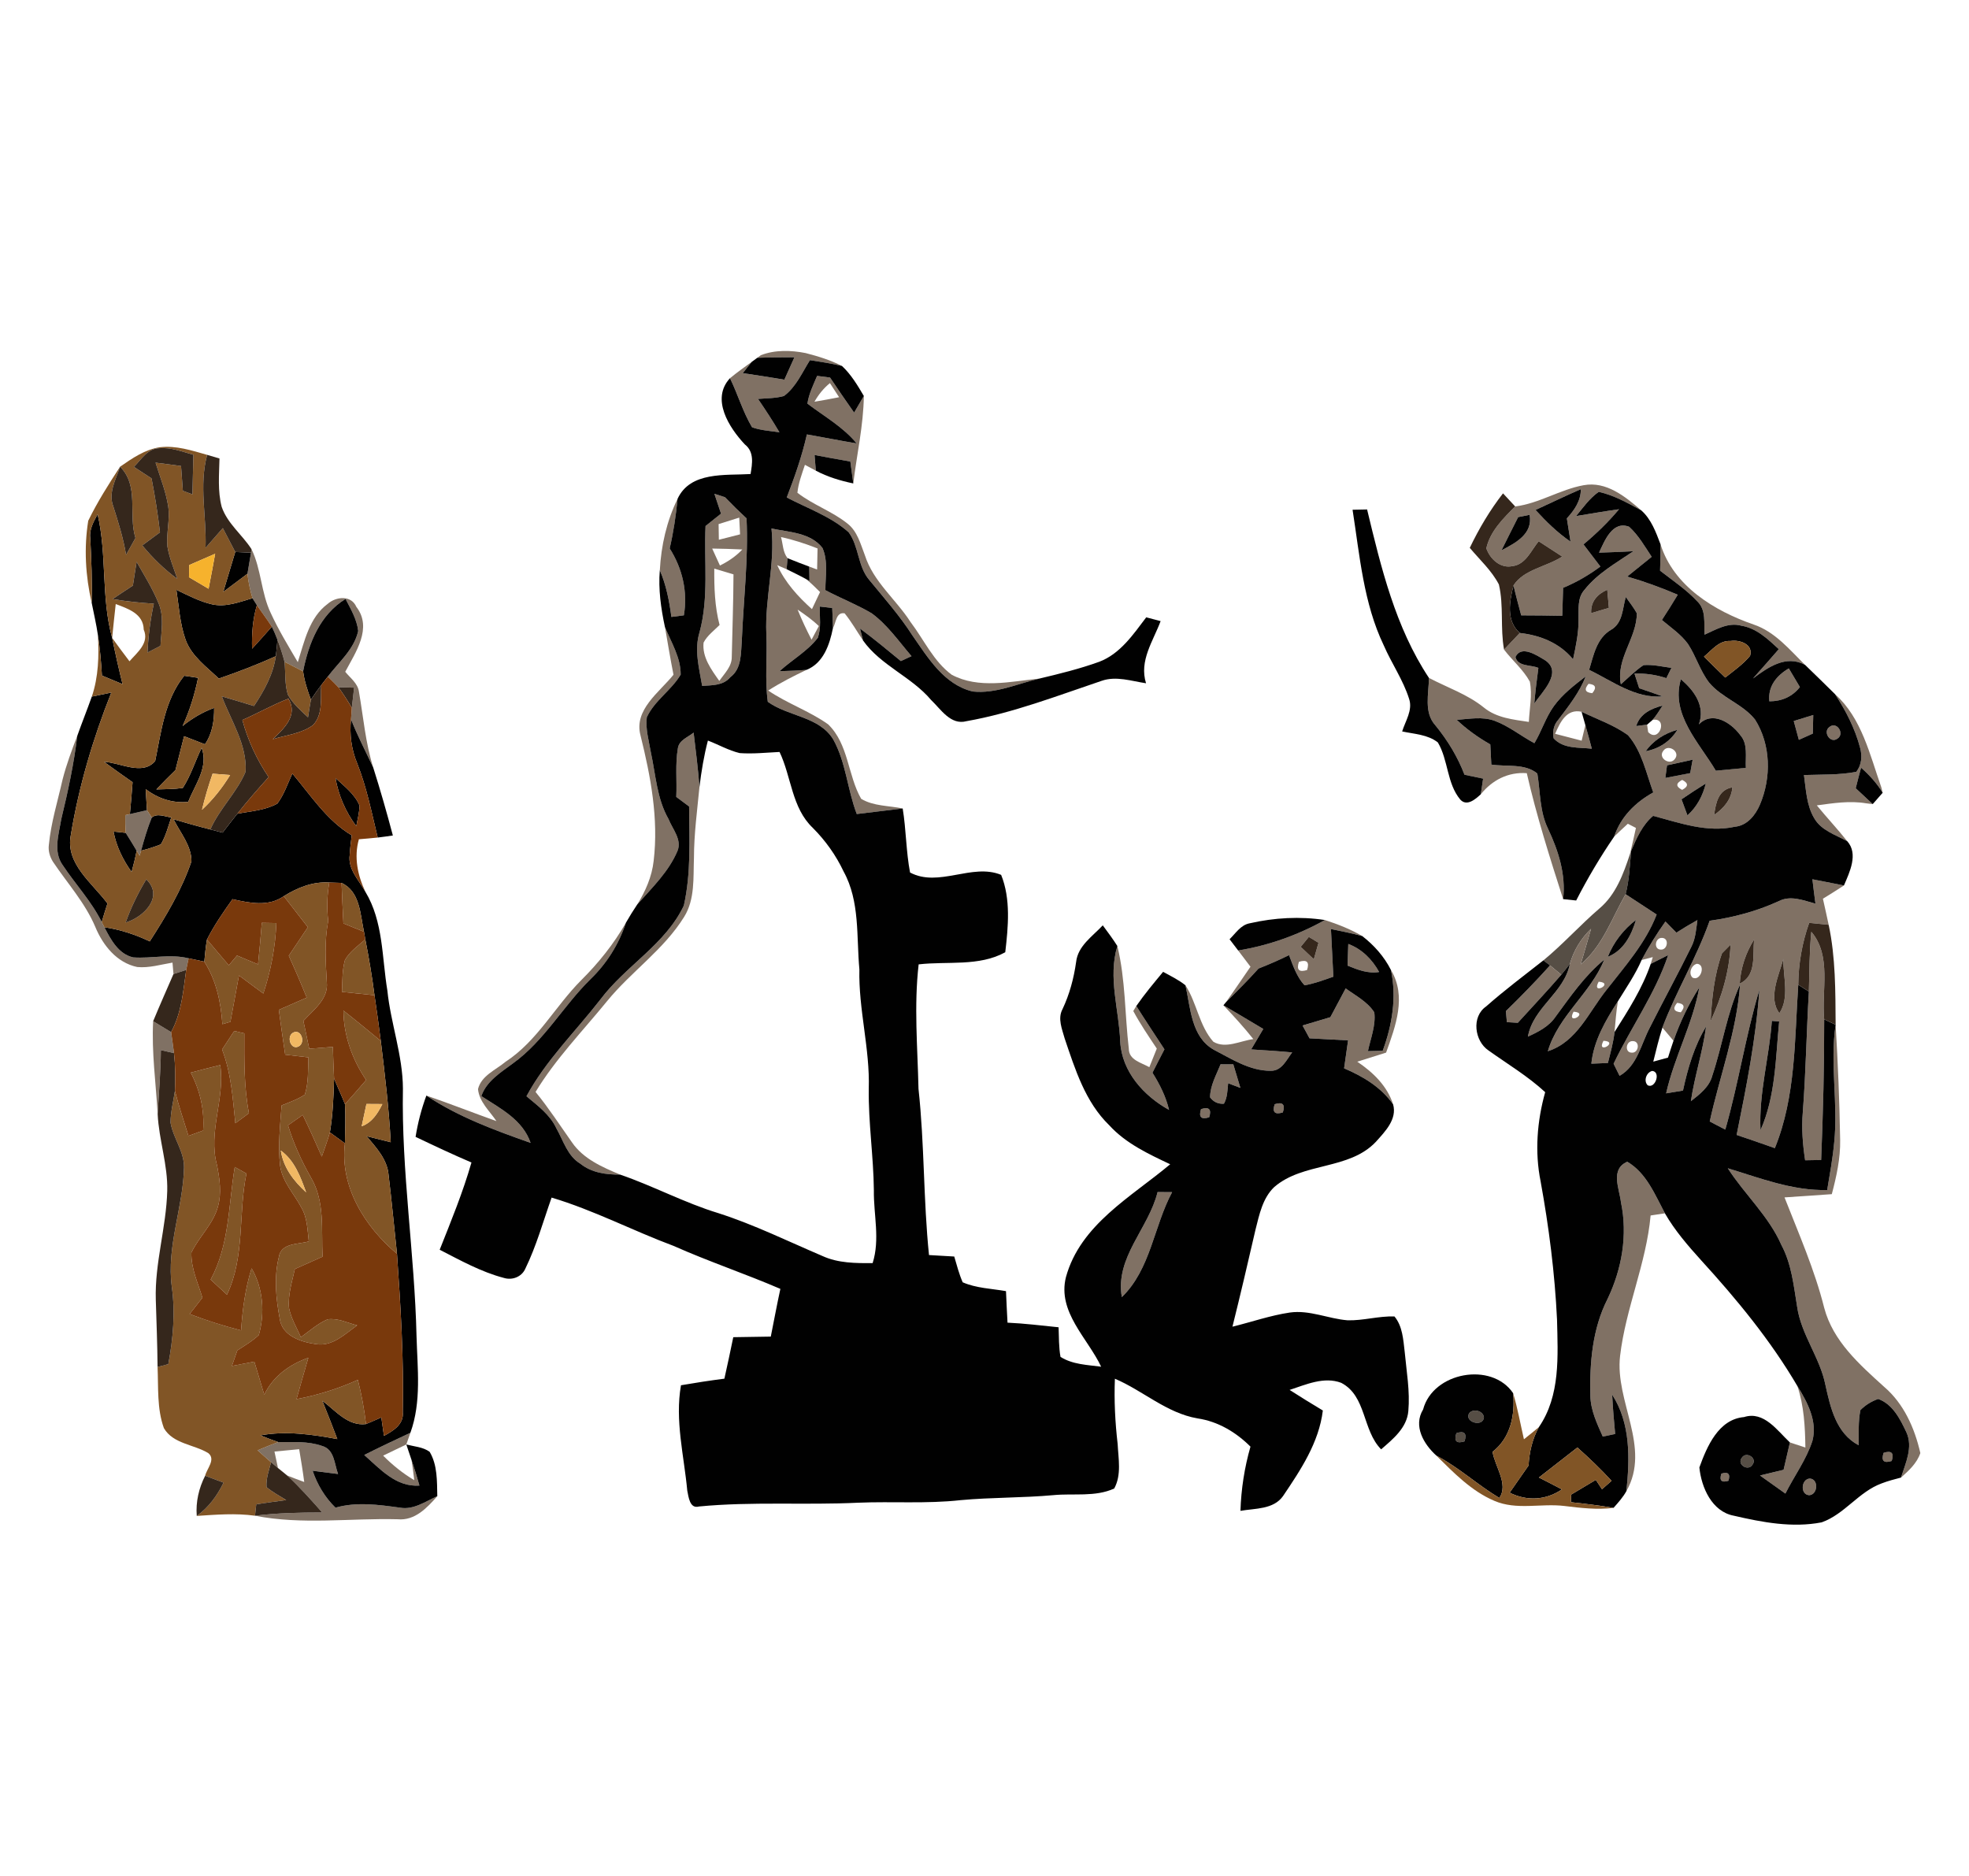 <?xml version="1.0" encoding="utf-8"?>
<!-- Generator: Adobe Illustrator 17.0.0, SVG Export Plug-In . SVG Version: 6.00 Build 0)  -->
<!DOCTYPE svg PUBLIC "-//W3C//DTD SVG 1.1//EN" "http://www.w3.org/Graphics/SVG/1.1/DTD/svg11.dtd">
<svg version="1.1" id="Layer_1" xmlns="http://www.w3.org/2000/svg" xmlns:xlink="http://www.w3.org/1999/xlink" x="0px" y="0px"
	 width="401px" height="382px" viewBox="0 0 401 382" enable-background="new 0 0 401 382" xml:space="preserve">
<g>
	<path fill="#564E45" d="M325.729,185.028c3.36-2.83,4.88-7.03,6.22-11.07l0.25-0.67c-0.28,2.95-0.39,5.94-1.13,8.83
		c-2.81,4.9-4.68,10.57-9.15,14.29c0.69-2.42,1.44-4.82,2.11-7.24c-2.05,1.96-3.53,4.4-4.31,7.13c-0.57,0.75-1.15,1.49-1.75,2.22
		c-0.76-0.64-1.53-1.28-2.29-1.9c-0.34-0.26-1.01-0.78-1.35-1.03C318.329,192.288,321.799,188.408,325.729,185.028z"/>
	<path fill="#564E45" d="M299.179,287.848c0.82-1.04,2.84-0.56,3.03,0.78C302.109,290.708,298.209,289.708,299.179,287.848z"/>
	<path fill="#564E45" d="M296.599,291.888c1.62-0.53,2.18,0.02,1.66,1.66C296.629,294.068,296.079,293.508,296.599,291.888z"/>
	<path fill="#564E45" d="M354.739,296.898c0.87-1.39,3.23,0.07,2.15,1.42C356.019,299.718,353.659,298.258,354.739,296.898z"/>
	<path fill="#807164" d="M154.959,72.338c2.86-1.12,6.14-1.02,9.12-0.43c2.53,0.65,5.05,1.43,7.39,2.62
		c-2.15-0.51-4.34-0.84-6.52-1.18c-1.59,2.54-2.84,5.48-5.3,7.31c-1.72,0.47-3.52,0.45-5.27,0.59c1.52,2.22,2.99,4.47,4.36,6.79
		c-1.87-0.27-3.78-0.38-5.57-1.01c-1.88-3.14-2.89-6.72-4.5-10c1.43-1.19,2.94-2.25,4.44-3.34c-0.63,0.76-1.23,1.54-1.83,2.31
		c2.83,0.41,5.65,0.86,8.46,1.33c0.68-1.52,1.36-3.04,2.05-4.56c-2.52,0.03-5.04,0-7.56,0.1L154.959,72.338z"/>
	<path fill="#807164" d="M166.409,76.558c0.66,0.08,1.98,0.25,2.64,0.34c1.61,2.39,3.23,4.79,4.9,7.14
		c0.66-1.13,1.32-2.26,1.98-3.39c-0.08,5.99-1.43,11.87-2.15,17.81c-0.2-1.49-0.4-2.98-0.6-4.46c-2.44-0.43-4.86-0.87-7.29-1.33
		c0.09,1.06,0.18,2.12,0.26,3.19c-0.55-0.3-1.67-0.89-2.22-1.19c-0.62,1.87-1.33,3.73-1.53,5.69c3.16,2.46,7.06,3.76,10.19,6.27
		c2.04,1.58,2.67,4.19,3.56,6.48c1.71,5.37,6.33,8.97,9.3,13.59c2.73,3.6,4.66,7.98,8.37,10.72c5.49,2.93,12,1.39,17.87,0.78
		c-4.46,1.04-8.89,3.12-13.55,2.64c-5.85-1.36-9.15-6.88-12.35-11.47c-2.57-4-5.73-7.56-8.74-11.23c-2.39-2.78-2.09-6.85-4.22-9.74
		c-3.64-3.23-8.35-4.85-12.6-7.08c1.62-4.2,3.11-8.45,4.1-12.84c3.38,0.59,6.74,1.27,10.13,1.83c-2.76-3.37-6.6-5.5-10.02-8.1
		C164.719,80.218,165.639,78.398,166.409,76.558 M165.869,81.818c1.68-0.27,3.35-0.59,5.02-0.92c-0.47-0.72-1.41-2.15-1.87-2.87
		C167.719,79.078,166.689,80.378,165.869,81.818z"/>
	<path fill="#807164" d="M308.579,103.148c4.9-0.62,9.13-3.46,13.95-4.33c4.61-0.85,8.47,2.32,11.72,5.12
		c-2.76-1.5-5.56-3.08-8.65-3.77c-1.87,1.3-3.19,3.2-4.61,4.94c2.91-0.48,5.82-0.98,8.74-1.39c-2.18,2.61-4.63,4.98-7.24,7.16
		c1.15,1.51,2.29,3.01,3.44,4.51c-2.35,1.75-4.89,3.22-7.59,4.34c-0.07,1.9-0.12,3.79-0.17,5.69c-2.79-0.05-5.57-0.09-8.36-0.09
		c-0.54-2.03-1.1-4.06-1.57-6.11c2.1-3.27,6.76-3.78,9.91-5.87c-1.59-1.05-3.19-2.08-4.79-3.11c-1.54,1.86-2.64,4.75-5.35,5.06
		c-2.44,0.53-4.56-1.46-5.31-3.62C303.479,108.188,306.139,105.578,308.579,103.148 M312.719,103.858c2.16,2.37,4.46,4.63,7.13,6.45
		c-0.25-1.58-0.5-3.16-0.75-4.74c1.54-1.66,2.86-3.58,2.85-5.94C318.839,100.968,315.799,102.458,312.719,103.858 M309.179,105.318
		c-1.12,2.26-2.28,4.5-3.39,6.76c2.9-1.53,6.42-3.31,5.73-7.23C310.939,104.968,309.769,105.208,309.179,105.318z"/>
	<path fill="#807164" d="M145.489,100.568c0.54,0.17,1.61,0.52,2.15,0.69c1.42,1.48,2.89,2.92,4.4,4.32
		c0.39,8.26-0.61,16.49-0.96,24.74c-0.22,2.65,0.04,5.85-2.38,7.63c-1.42,1.7-3.71,1.6-5.7,1.74c-0.61-3.6-1.65-7.33-0.53-10.94
		c1.92-7.06,0.89-14.42,1.22-21.62c1.05-0.85,2.1-1.69,3.15-2.52C146.379,103.258,145.929,101.908,145.489,100.568 M146.349,106.738
		c0.01,0.8,0.04,2.39,0.05,3.19c1.44-0.35,2.88-0.72,4.32-1.1c-0.04-0.85-0.13-2.56-0.17-3.41
		C149.149,105.858,147.749,106.298,146.349,106.738 M145.039,111.718c0.52,1.16,1.05,2.31,1.58,3.46c1.69-0.83,3.26-1.89,4.56-3.27
		C149.129,111.808,147.079,111.748,145.039,111.718 M145.469,115.808c-0.03,3.85,0.09,7.74,1.08,11.48
		c-1.14,1.14-2.5,2.13-3.26,3.58c-0.32,2.98,1.58,5.51,3.2,7.81c1.03-1.5,2.57-2.92,2.54-4.89c0.12-5.6,0.33-11.2,0.35-16.81
		C148.069,116.588,146.769,116.198,145.469,115.808z"/>
	<path fill="#807164" d="M134.379,116.128c0.27-5.01,1.39-10,3.61-14.52c-0.32,3.4-0.83,6.77-1.6,10.09
		c2.59,4.07,3.7,8.82,2.89,13.62c-0.63,0.08-1.9,0.25-2.54,0.33C136.309,122.398,135.689,119.148,134.379,116.128z"/>
	<path fill="#807164" d="M325.659,112.558c1.13-2.39,2.72-6.57,6.13-5.27c1.9,1.73,3.18,4,4.59,6.12c-1.66,1.34-3.32,2.68-4.98,4.02
		c3.5,1.01,6.93,2.26,10.29,3.7c-1.04,1.74-2.13,3.46-3.23,5.15c1.83,1.53,3.87,2.91,5.3,4.86c1.65,2.5,2.47,5.47,4.3,7.86
		c2.6,3.15,6.85,4.37,9.38,7.57c3.23,5.12,3.32,11.81,0.99,17.3c-0.92,2.16-2.6,4.28-5.1,4.51c-5.7,1.26-11.24-0.79-16.66-2.21
		c-2.18,1.84-3.38,4.55-4.47,7.12l-0.25,0.67c0.44-1.77,0.82-3.56,1.22-5.34c-0.41-0.21-1.24-0.64-1.65-0.85
		c-0.93,0.86-1.87,1.72-2.78,2.61c1.33-4.02,4.33-6.98,7.96-8.99c-1.45-3.96-2.31-8.38-5.13-11.64c-2.86-2.1-6.29-3.25-9.47-4.79
		c-3.07-0.66-4.35,2.13-5.39,4.49c1.8,0.47,3.6,0.94,5.4,1.4c0.19-0.8,0.57-2.38,0.76-3.17c0.45,1.59,0.89,3.19,1.31,4.8
		c-2.64-0.29-5.79,0.07-7.77-2.11c-0.26-1.32,0-2.7,0.91-3.73c2.12-2.8,4.33-5.58,5.63-8.89c-2.35,1.81-4.75,3.65-6.5,6.07
		c-1.67,2.32-2.49,5.11-3.96,7.54c-2.75-1.46-5.19-3.49-8.13-4.57c-2.48-0.89-5.14-0.37-7.68-0.18c2.05,1.95,4.37,3.6,6.83,5
		c0.07,1.37,0.14,2.74,0.21,4.11c3.07,0.47,6.86-0.28,9.37,1.83c0.62,3.78,0.46,7.75,2.2,11.29c2.1,4.46,3.64,9.28,3.05,14.28
		c-2.71-8.47-5.42-16.97-7.4-25.65c-3.78-0.28-7.03,1.4-9.36,4.29c0.15-1.06,0.31-2.12,0.47-3.18c-1.27-0.26-2.53-0.53-3.79-0.79
		c-1.4-3.65-3.43-7-5.9-10.02c-2.44-2.66-1.37-6.47-1.35-9.71c3.75,1.98,7.85,3.34,11.19,6.04c2.58,2.12,5.98,2.45,9.16,2.93
		c0.13-2.72,0.73-5.5,0.2-8.21c-1.35-2.47-3.57-4.3-5.25-6.52c1.07-1.12,2.14-2.25,3.2-3.38c4.18,0.46,8.13,2.04,10.86,5.36
		c0.57-2.69,1.16-5.4,1.11-8.16c0.06-2.03-0.27-4.34,1.21-5.98c2.66-3.37,6.48-5.5,9.98-7.87
		C330.329,112.388,327.999,112.488,325.659,112.558 M324.049,124.878c1.2-0.36,2.4-0.72,3.61-1.08c-0.08-0.93-0.25-2.77-0.33-3.69
		C325.289,121.008,323.919,122.548,324.049,124.878 M331.099,121.588c-0.67,2.32-0.59,5.29-2.96,6.65c-2.96,1.71-3.59,5.17-4.5,8.18
		c4.74,2.3,9.41,5.88,14.96,5.41c-1.58-0.58-3.17-1.12-4.76-1.65c-0.24-0.75-0.73-2.24-0.97-2.99c2.2-0.08,4.4,0.23,6.49,0.93
		c0.34-0.7,0.69-1.4,1.04-2.1c-1.89-0.24-3.78-0.72-5.68-0.56c-1.69,1.11-3.09,2.59-4.62,3.9c-1.04-5.19,3.26-9.41,3.25-14.47
		C332.689,123.718,331.869,122.658,331.099,121.588 M308.629,133.798c0.47,2.02,3.13,1.56,4.67,2.23c-0.32,2.41-0.62,4.82-0.83,7.24
		c1.6-2.36,5.8-6.31,2.26-8.76C313.059,133.518,309.849,131.288,308.629,133.798 M323.519,139.268c-0.95,1.14-0.7,1.77,0.76,1.91
		C325.219,140.038,324.969,139.408,323.519,139.268 M342.319,138.348c-2.13,7.16,3.77,12.95,7.12,18.62c2.04-0.2,4.07-0.4,6.12-0.58
		c-0.13-2.23,0.48-4.84-1.14-6.67c-1.9-2.57-5.69-5-8.43-2.19C347.339,143.818,345.049,140.638,342.319,138.348 M333.229,147.868
		c0.55-0.07,1.65-0.21,2.21-0.28c0.05,0.38,0.17,1.13,0.22,1.51c2.25,2.35,4.14-3.05,0.91-2.49c0.78-0.9,1.38-1.93,2.04-2.92
		C336.279,144.308,333.979,145.358,333.229,147.868 M335.159,152.998c2.71-0.5,5.02-2,6.46-4.37
		C339.029,149.358,336.719,150.778,335.159,152.998 M338.749,152.908c-1.18,1.45,1.35,3.11,2.36,1.65
		C342.279,153.098,339.749,151.438,338.749,152.908 M339.499,155.868c-0.08,0.64-0.25,1.93-0.34,2.57c1.68-0.33,3.37-0.66,5.06-0.98
		c0.12-0.69,0.38-2.05,0.5-2.74C342.979,155.108,341.239,155.488,339.499,155.868 M342.589,158.838c-1.32,0.69-1.32,1.36-0.01,2.03
		C343.889,160.178,343.889,159.498,342.589,158.838 M342.449,162.788c0.39,1.09,0.8,2.18,1.21,3.27c1.93-1.73,3.13-4,3.74-6.5
		C345.729,160.608,344.079,161.688,342.449,162.788 M349.099,165.968c1.96-1.34,3.52-3.16,3.71-5.62
		C349.929,160.858,349.439,163.508,349.099,165.968z"/>
	<path fill="#807164" d="M157.119,107.638c3.57,0.76,7.94,0.82,10.38,3.96c1.19,2.68,0.58,5.75,0.6,8.6c3.1,1.64,6.39,2.92,9.41,4.7
		c3.24,2.37,5.54,5.73,8.13,8.74c-0.54,0.25-1.63,0.75-2.17,1c-2.74-2.26-5.47-4.52-8.32-6.63c0.15,0.61,0.46,1.83,0.61,2.43
		c-1.24-1.84-2.34-3.79-3.74-5.52c-1.77-0.33-1.74,1.92-2.39,3.02c-0.03-1.38-0.07-2.75-0.14-4.12c-0.64-0.08-1.92-0.22-2.55-0.29
		c-0.02,2.11,0.34,4.32-0.38,6.36c-2.12,2.75-5.25,4.48-7.8,6.81c1.83-0.06,3.66-0.12,5.49-0.27c-2.67,1.28-5.31,2.61-7.8,4.21
		c3.87,2.64,8.39,4.17,12.2,6.88c4.18,4.02,3.98,10.36,6.73,15.17c2.5,1.52,5.65,1.38,8.46,1.97c-3.12,0.37-6.24,0.74-9.35,1.13
		c-1.91-4.97-2.19-10.5-4.79-15.19c-2.88-4.72-9.17-4.65-13.33-7.67c-0.63-4.6-0.07-9.27-0.3-13.89
		C155.769,121.868,157.879,114.808,157.119,107.638 M159.059,109.378c0.4,1.42,0.36,3.09,1.33,4.3c-0.05,0.56-0.14,1.69-0.19,2.25
		c-0.47-0.2-1.43-0.61-1.91-0.82c1.61,3.52,4.22,6.4,7.07,8.95c0.55-1.16,1.1-2.32,1.65-3.48c-0.93-0.91-1.84-1.85-2.87-2.65
		l0.72,0.38c-0.01-0.73-0.04-2.18-0.05-2.91c0.4,0.15,1.2,0.44,1.6,0.59c0.03-1.43,0.06-2.86,0.09-4.29
		C164.079,110.748,161.599,109.928,159.059,109.378 M162.439,124.158c0.85,2.09,1.8,4.12,2.84,6.12c0.37-0.69,1.11-2.07,1.48-2.77
		C165.449,126.238,163.949,125.178,162.439,124.158z"/>
	<path fill="#807164" d="M338.179,110.858c2.66,8.51,10.99,13.59,18.98,16.34c4.33,1.47,7.28,5.1,10.44,8.2
		c-3.89-2.09-7.56,0.53-10.6,2.79c1.78-1.98,3.53-3.98,5.27-5.98c-2.21-2.03-4.53-4.27-7.61-4.77c-2.67-0.76-5.17,0.77-7.51,1.82
		c-0.16-2.28,0.37-5.02-1.47-6.77c-2.24-2.41-5.01-4.25-7.59-6.26C338.139,114.438,338.199,112.648,338.179,110.858z"/>
	<path fill="#807164" d="M51.219,111.838c2.01,4.12,1.94,8.88,3.92,13.01c1.59,3.47,3.58,6.73,5.51,10.01
		c1.35-4.22,2.32-9.1,6.11-11.89c1.69-1.49,4.77-1.79,5.81,0.62c3.34,4.31-0.16,9.27-2.26,13.23c1.02,1.27,2.55,2.33,2.79,4.05
		c0.9,5.16,1.33,10.43,2.91,15.45c-1.52-3.27-3.21-6.46-4.52-9.82c0.04-0.78,0.1-1.57,0.16-2.34c0.15-1.38,0.33-2.74,0.47-4.11
		c-0.8-0.01-2.39-0.05-3.19-0.07c-0.71-0.74-1.44-1.46-2.17-2.18c2.23-2.94,5.37-5.54,6.19-9.3c-0.26-2.35-1.52-4.46-2.58-6.52
		c-5.19,3.2-7.52,9.03-8.64,14.75c-1.26-0.65-2.52-1.3-3.78-1.94c-0.39-1.52-0.9-3.01-1.44-4.48c-0.34-0.91-0.72-1.81-1.15-2.68
		c-0.97-1.49-2.03-2.91-3.04-4.37c-0.23-0.36-0.67-1.07-0.9-1.43c-0.48-1.63-0.85-3.29-1.02-4.98c0.22-1.44,0.5-2.86,0.73-4.29
		L51.219,111.838z"/>
	<path fill="#807164" d="M135.419,127.688c1.28,3.14,3.23,6.22,3.21,9.71c-1.9,3.2-5.32,5.27-6.9,8.69
		c-0.29,2.4,0.42,4.76,0.82,7.11c1,4.59,1.22,9.47,3.62,13.64c0.79,2.02,2.71,4.11,1.84,6.39c-1.78,4.29-5.22,7.57-8.24,11
		c1.68-2.71,3-5.69,3.35-8.89c1.03-8.61-0.61-17.24-2.68-25.57c-1.39-5.23,3.86-8.78,6.72-12.35
		C136.519,134.188,135.989,130.938,135.419,127.688z"/>
	<path fill="#807164" d="M360.339,142.828c-0.32-3.05,1.48-5.23,3.96-6.7c0.75,1.27,1.5,2.53,2.26,3.8
		C365.019,141.898,362.829,142.838,360.339,142.828z"/>
	<path fill="#807164" d="M373.729,141.388c5.42,4.84,7.08,12.35,9.41,18.95c0.07,0.28,0.21,0.84,0.28,1.12
		c-1.18-1.94-2.71-3.61-4.4-5.11c-0.38,1.39-0.74,2.79-1.09,4.19c1.15,1.07,2.3,2.15,3.46,3.23c-0.33-0.04-1-0.12-1.33-0.16
		c-3.35-0.57-6.73-0.03-10.05,0.42c2.02,2.47,4.21,4.8,6.2,7.3c-2.39-1.31-5.31-2.19-6.74-4.7c-1.57-2.65-1.66-5.82-2.08-8.78
		c3.55-0.12,7.14,0.02,10.65-0.65c1.1-1.38,1.25-3.25,0.78-4.91C377.799,148.388,375.919,144.748,373.729,141.388z"/>
	<path fill="#807164" d="M365.309,146.848c1.31-0.42,2.63-0.83,3.97-1.23c-0.04,1.26-0.07,2.53-0.09,3.79
		c-0.95,0.42-1.9,0.84-2.84,1.27C365.999,149.398,365.649,148.128,365.309,146.848z"/>
	<path fill="#807164" d="M372.609,148.038c1.46-1.17,3.11,1.37,1.64,2.36C372.779,151.568,371.129,149.038,372.609,148.038z"/>
	<path fill="#807164" d="M12.729,158.818c0.78-3.06,1.88-6.02,3.01-8.96c-0.69,5.72-1.9,11.36-3.26,16.96
		c-0.5,3.07-1.71,6.65,0.33,9.44c2.58,3.88,5.83,7.32,7.91,11.54c0.14,0.26,0.4,0.79,0.54,1.05c1.3,2.51,2.86,5.47,5.87,6.14
		c3.75,0.27,7.55-0.75,11.28,0.19c-0.13,0.59-0.37,1.77-0.49,2.36c-0.65,0.21-1.94,0.63-2.59,0.84c-0.05-0.58-0.15-1.75-0.2-2.33
		c-2.37,0.39-4.76,1.13-7.18,0.9c-4.15-0.87-6.97-4.39-8.52-8.12c-2.08-4.95-5.71-8.93-8.66-13.34c-0.63-1.02-0.98-2.22-0.82-3.41
		C10.379,167.568,11.739,163.218,12.729,158.818z"/>
	<path fill="#807164" d="M138.059,152.368c0.26-1.66,2.07-2.22,3.2-3.16c0.44,3.69,0.91,7.37,1.19,11.07
		c-0.46,4.8-1.11,9.59-1.12,14.43c-0.16,4.03,0.24,8.42-1.99,12.01c-4.14,6.69-10.81,11.17-15.73,17.21
		c-4.95,6.07-10.46,11.73-14.54,18.46c2.68,3.27,4.98,6.82,7.42,10.27c2.3,3.36,6.16,5.04,9.79,6.56c-2.84,0.03-5.79-0.37-8.08-2.21
		c-2.63-1.57-3.46-4.69-4.89-7.21c-1.29-2.77-3.81-4.62-6.09-6.53c3.94-7.31,9.98-13.17,15.04-19.69
		c5.13-6.86,13.28-11.24,17.01-19.15c1.48-6.59,1.13-13.46,1.07-20.18c-0.87-0.65-1.74-1.3-2.61-1.94
		C137.889,158.998,137.489,155.648,138.059,152.368z"/>
	<path fill="#807164" d="M26.449,165.808c1.16-0.27,2.32-0.54,3.48-0.8c0.24,0.37,0.73,1.11,0.98,1.48
		c-0.89,2.2-1.55,4.48-2.18,6.77l-0.29,1.02c-0.15-0.26-0.46-0.76-0.61-1.02c-0.72-1.23-1.48-2.44-2.23-3.64
		c-0.07-1.2-0.1-2.4-0.08-3.6L26.449,165.808z"/>
	<path fill="#807164" d="M369.109,179.078c2.14,0.41,4.28,0.83,6.42,1.26c-1.41,0.94-2.85,1.81-4.28,2.7
		c0.39,1.77,0.8,3.53,1.17,5.31c-1.33-0.13-2.66-0.26-3.97-0.39c-1.44,4.05-2.18,8.31-2.22,12.6c-0.76,11.15-0.48,22.75-4.77,33.28
		c-2.59-0.91-5.18-1.83-7.78-2.69c1.98-9.78,3.93-19.59,4.63-29.55c-2.81,9.36-4.25,19.06-6.94,28.46c-1.06-0.55-2.12-1.1-3.17-1.65
		c2.05-9.3,5.48-18.33,6.18-27.9c-2.69,5.91-3.6,12.39-5.64,18.51c-0.6,2.34-2.57,3.84-4.38,5.26c0.76-5.13,2.42-10.07,3.1-15.22
		c-2.42,4-3.73,8.51-4.71,13.05c-1.14,0.19-2.29,0.38-3.43,0.57c1.66-7.38,5.4-14.11,6.76-21.58c-2.19,3.4-3.92,7.07-5.26,10.87
		c-0.75-0.9-1.5-1.79-2.26-2.68c2.81-7.43,6.98-14.25,9.62-21.76c4.84-0.67,9.57-1.94,14.03-3.97c2.43-1.29,5.08-0.17,7.52,0.49
		C369.509,182.388,369.299,180.738,369.109,179.078 M354.309,200.318c3.47-1.58,2.61-5.87,2.92-8.96
		C355.529,194.068,354.509,197.128,354.309,200.318 M350.699,194.148c-1.59,4.42-2.07,9.15-2.32,13.81
		c2.27-4.9,3.84-10.15,4.06-15.57C351.999,192.828,351.129,193.708,350.699,194.148 M345.609,196.288
		c-1.15,0.24-1.82,1.98-0.91,2.82C346.329,199.938,347.489,196.438,345.609,196.288 M362.379,206.348
		c2.12-3.14,0.75-7.46,0.81-11.05C362.259,198.728,360.039,203.228,362.379,206.348 M341.559,204.248c-0.95,1.13-0.7,1.77,0.75,1.92
		C343.249,205.028,342.999,204.398,341.559,204.248 M360.849,207.918c-0.53,7.45-2.68,14.75-2.31,22.25
		c3.08-6.91,3.08-14.71,3.8-22.13C361.969,208.008,361.219,207.948,360.849,207.918z"/>
	<path fill="#807164" d="M321.919,196.408c4.47-3.72,6.34-9.39,9.15-14.29c2.11,1.38,4.21,2.76,6.32,4.14
		c-2.24,5.81-6.41,10.48-10.18,15.31c-3.62,4.5-6.03,10.62-11.98,12.53c2.13-7.23,8.71-11.77,11.49-18.65
		c-3.99,3.26-6.9,7.53-9.93,11.64c-1.34,1.99-3.51,3.07-5.62,4.04c1.07-5.98,7.4-8.91,8.55-14.83c0.78-2.73,2.26-5.17,4.31-7.13
		C323.359,191.588,322.609,193.988,321.919,196.408 M327.439,194.868c3.22-1.28,4.8-4.38,5.74-7.52
		C330.629,189.308,328.629,191.878,327.439,194.868 M325.579,199.938C323.959,202.868,328.909,200.178,325.579,199.938
		 M320.469,206.048C318.859,208.988,323.799,206.268,320.469,206.048z"/>
	<path fill="#807164" d="M118.359,199.638c3.53-3.5,6.65-7.4,9.12-11.72c-1.44,4.4-3.93,8.35-7.27,11.56
		c-5.54,5.46-9.39,12.54-15.79,17.13c-2.46,1.84-5.32,3.56-6.39,6.63c3.9,2.53,8.42,4.81,10.04,9.53
		c-7.33-2.59-14.74-5.3-21.23-9.64c4.78,1.64,9.49,3.5,14.26,5.2c-1.38-2.07-3.5-3.9-3.75-6.52c0.67-2.74,3.64-3.91,5.63-5.58
		C109.429,212.018,113.029,204.988,118.359,199.638z"/>
	<path fill="#807164" d="M269.829,187.378c2.62,0.85,5.21,1.86,7.6,3.26c-2.11-0.57-4.25-0.99-6.37-1.43
		c0.16,3.24,0.32,6.47,0.49,9.71c-1.93,0.67-3.86,1.41-5.87,1.75c-1.58-1.73-2.34-3.99-3.15-6.14c-2.03,1-4.11,1.9-6.22,2.73
		c-2.13,2.39-4.42,4.64-6.68,6.91c1.72-2.4,3.36-4.86,5.04-7.28c-0.84-1.11-1.68-2.21-2.51-3.31
		C258.369,192.568,264.329,190.438,269.829,187.378 M266.549,190.818c-0.41,0.51-1.23,1.52-1.65,2.02c0.89,0.85,1.78,1.69,2.67,2.53
		c0.32-1.12,0.63-2.24,0.95-3.36C268.029,191.708,267.039,191.118,266.549,190.818 M264.539,195.888c-0.54,1.62,0.01,2.18,1.65,1.67
		C266.719,195.938,266.169,195.378,264.539,195.888z"/>
	<path fill="#807164" d="M334.329,195.518c1.45-2.71,3.06-5.34,4.85-7.84c0.73,0.75,1.48,1.51,2.23,2.27
		c1.4-0.9,2.82-1.75,4.28-2.56c-0.26,1.81-0.36,3.72-1.21,5.39c-2.73,5.55-5.7,10.98-8.48,16.5c-1.81,3.41-2.53,7.76-6.16,9.83
		c-0.3-0.61-0.92-1.84-1.22-2.46c3.56-7.44,8.48-14.26,11.11-22.13c-1.2,0.59-2.38,1.19-3.55,1.79c0.1-0.34,0.32-1.03,0.42-1.38
		C336.029,195.078,334.899,195.368,334.329,195.518 M338.459,191.018c-1.4-0.07-1.75,2.38-0.2,2.38
		C339.639,193.468,339.989,191.018,338.459,191.018 M332.529,212.038c-1.41-0.09-1.74,2.36-0.19,2.35
		C333.749,214.478,334.069,212.018,332.529,212.038z"/>
	<path fill="#807164" d="M368.889,189.768c4.19,4.93,2.04,11.93,2.62,17.83c0.02,9.55-0.23,19.1-0.62,28.65
		c-1.09,0.01-2.18,0.03-3.26,0.06c-0.49-3.22-0.75-6.47-0.48-9.72c0.63-8.2,0.76-16.43,1.24-24.65
		C368.509,197.878,368.489,193.808,368.889,189.768z"/>
	<path fill="#807164" d="M227.559,192.668c1.67,6.84,1.51,13.94,2.33,20.89c-0.01,2.35,2.55,2.85,4.18,3.79
		c0.5-1.27,1.01-2.53,1.52-3.79c-1.67-2.51-3.37-5-4.79-7.65c0.15-0.26,0.47-0.76,0.62-1.02c1.87,2.97,3.81,5.89,5.73,8.82
		c-0.82,1.59-1.64,3.17-2.44,4.77c1.48,2.35,2.73,4.85,3.38,7.57c-5.16-2.86-9.62-7.78-9.95-13.92
		C227.909,205.628,225.609,199.118,227.559,192.668z"/>
	<path fill="#807164" d="M274.589,192.248c2.77,1.04,4.86,3.14,6.28,5.71c-2.26,0.38-4.39-0.46-6.43-1.3
		C274.479,195.188,274.529,193.718,274.589,192.248z"/>
	<path fill="#807164" d="M315.679,196.618c0.76,0.62,1.53,1.26,2.29,1.9c-2.86,3.33-5.9,6.53-8.85,9.79
		c-0.56-0.03-1.67-0.1-2.23-0.13c-0.05-0.56-0.15-1.69-0.2-2.25C309.779,202.918,312.789,199.828,315.679,196.618z"/>
	<path fill="#807164" d="M283.269,197.538c3.25,5.4,0.95,11.46-0.98,16.84c-1.95,0.62-3.91,1.24-5.87,1.85
		c3.2,2.16,6.08,4.91,7.3,8.69c-2.44-3.5-6.14-5.7-9.98-7.34c0.27-1.89,0.54-3.79,0.81-5.69c-2.62-0.14-5.24-0.28-7.85-0.42
		c-0.48-0.87-0.95-1.74-1.42-2.61c1.88-0.57,3.77-1.13,5.66-1.69c1.04-1.95,2.07-3.91,3.12-5.86c2.04,1.48,4.44,2.71,5.83,4.88
		c0.33,2.69-0.76,5.3-1.3,7.89c0.75-0.01,2.26-0.05,3.01-0.07C283.539,208.748,284.479,203.078,283.269,197.538z"/>
	<path fill="#807164" d="M241.429,200.668c2.33,3.61,2.79,8.24,5.67,11.49c2.49,1.51,5.53-0.2,8.15-0.53
		c-1.91-2.41-3.98-4.67-6.09-6.89c2.7,1.61,5.42,3.19,8.12,4.82c-0.83,1.39-1.65,2.78-2.47,4.17c2.78,0.17,5.56,0.35,8.35,0.61
		c-1.15,1.5-2.11,3.78-4.34,3.74c-4.25,0.05-8.01-2.42-11.66-4.31C242.579,211.148,242.469,205.238,241.429,200.668z"/>
	<path fill="#807164" d="M324.089,216.628c0.48-4.7,2.9-8.8,5.4-12.69c-0.34,2.07-0.48,4.16-0.68,6.25
		c-0.24,2.14-0.83,4.22-1.35,6.31C326.619,216.528,324.929,216.598,324.089,216.628 M326.559,211.968
		C324.979,214.928,329.889,212.138,326.559,211.968z"/>
	<path fill="#807164" d="M32.109,226.898c-0.36-6.3-1.25-12.6-0.92-18.91c1.21,0.75,2.43,1.48,3.66,2.22
		c0.2,1.43,0.41,2.85,0.59,4.28c-0.67-0.15-2.01-0.46-2.68-0.62C32.739,218.218,32.349,222.548,32.109,226.898z"/>
	<path fill="#807164" d="M373.839,208.698c0.47,7.82,0.79,15.65,0.92,23.48c0.07,3.74-0.75,7.43-1.7,11.03
		c-3.21,0.22-6.42,0.44-9.63,0.66c2.91,7.42,6.13,14.73,8.08,22.48c1.79,6.81,7.2,11.56,12.21,16.1c4.02,3.43,6.22,8.43,7.37,13.49
		c-0.7,2.08-2.35,3.58-3.94,4.99c0.93-2.93,2.5-6.18,1.1-9.23c-1.25-2.66-2.79-5.73-5.74-6.78c-1.36,0.47-2.61,1.25-3.62,2.26
		c-0.49,2.36-0.31,4.78-0.36,7.17c-4.59-2.43-5.74-7.64-6.77-12.29c-1.12-5.6-4.95-10.25-5.76-15.93c-0.7-4.27-1.13-8.7-3.21-12.58
		c-2.59-5.9-7.47-10.27-10.91-15.61c6.62,2.01,13.19,4.6,20.24,4.43c0.54-3.23,1.13-6.46,1.43-9.72
		C374.379,224.668,372.649,216.658,373.839,208.698z"/>
	<path fill="#807164" d="M248.579,216.758c0.65,0,1.94,0,2.59,0.01c0.47,1.59,0.96,3.19,1.44,4.79c-0.84-0.32-1.67-0.63-2.49-0.94
		c-0.15,1.41-0.14,2.89-0.86,4.17c-1.18,0.08-2.12-0.36-2.82-1.3C246.459,221.078,247.709,218.938,248.579,216.758z"/>
	<path fill="#807164" d="M259.599,224.888c1.63-0.52,2.18,0.04,1.66,1.67C259.619,227.068,259.069,226.508,259.599,224.888z"/>
	<path fill="#807164" d="M244.599,225.888c1.62-0.52,2.18,0.03,1.66,1.66C244.629,228.068,244.079,227.508,244.599,225.888z"/>
	<path fill="#807164" d="M330.119,244.868c-0.32-2.79-2.23-6.72,1.28-8.26c3.91,2.29,5.64,6.7,7.67,10.5
		c-0.97,0.15-1.94,0.29-2.91,0.44c-0.88,9.78-5.08,18.89-6.22,28.62c-1.08,9.27,6.36,18.59,1.29,27.52
		c0.69-6.66,0.88-13.78-2.9-19.64c0.13,2.67,0.36,5.33,0.61,8c-0.63,0.13-1.89,0.4-2.52,0.54c-1.18-2.66-2.48-5.37-2.53-8.34
		c-0.16-6.68,0.41-13.6,3.48-19.65C330.299,258.508,331.529,251.528,330.119,244.868z"/>
	<path fill="#807164" d="M235.749,242.778c0.74,0.01,2.22,0.01,2.96,0.02c-3.75,6.98-4.34,15.65-10.24,21.38
		C227.059,256.058,233.939,250.198,235.749,242.778z"/>
	<path fill="#807164" d="M366.049,282.288c2.04,3.3,4.12,7.17,3.06,11.17c-1.24,3.84-3.7,7.14-5.5,10.73
		c-1.72-1.23-3.45-2.46-5.17-3.68c1.6-0.39,3.2-0.78,4.8-1.16c0.43-1.86,0.85-3.72,1.29-5.57c1.05,0.34,2.09,0.68,3.15,1.03
		C367.619,290.588,367.399,286.318,366.049,282.288z"/>
	<path fill="#807164" d="M74.179,296.328c3.1-1.56,6.25-3.05,9.4-4.52c-0.27,0.79-0.55,1.59-0.83,2.38
		c-1.57,0.75-3.15,1.51-4.72,2.27c1.9,1.92,4.02,3.62,6.34,5c-0.16-1.38-0.34-2.75-0.56-4.12c0.59,1.72,1.12,3.46,1.61,5.22
		C80.649,302.898,77.419,299.178,74.179,296.328z"/>
	<path fill="#807164" d="M56.639,293.698c2.99,0.02,6.09-0.22,8.96,0.79c2.52,0.69,2.49,3.69,3.25,5.71
		c-1.73-0.21-3.45-0.44-5.18-0.66c0.96,2.84,2.51,5.43,4.66,7.52c4.31-1.23,8.77-0.6,13.13,0c2.78,0.5,5.19-1.28,7.6-2.34
		c-2.09,2.38-4.58,5.03-8.06,4.7c-9.69-0.25-19.47,1.17-29.07-0.72c4.54-0.56,9.12-0.66,13.69-0.66c-2.29-2.59-4.59-5.18-7.13-7.53
		c1.15,0.46,2.31,0.9,3.47,1.32c-0.29-2.24-0.66-4.46-1.03-6.68c-1.68,0.16-3.35,0.32-5.03,0.48c0.24,1.11,0.48,2.23,0.71,3.35
		c-0.35-0.29-1.05-0.88-1.4-1.17c-0.93-0.8-1.84-1.62-2.75-2.43C53.849,294.798,55.239,294.218,56.639,293.698z"/>
	<path fill="#807164" d="M383.609,295.888c1.62-0.52,2.17,0.03,1.65,1.66C383.629,298.068,383.079,297.508,383.609,295.888z"/>
	<path fill="#807164" d="M350.569,300.128c1.39-0.43,1.87,0.05,1.44,1.45C350.599,302.018,350.119,301.528,350.569,300.128z"/>
	<path fill="#807164" d="M368.589,301.128c1.85,0.12,1.62,3.31-0.15,3.39C366.569,304.388,366.809,301.208,368.589,301.128z"/>
	<path fill="#010101" d="M153.109,73.688c0.28-0.2,0.84-0.61,1.12-0.82c2.52-0.1,5.04-0.07,7.56-0.1c-0.69,1.52-1.37,3.04-2.05,4.56
		c-2.81-0.47-5.63-0.92-8.46-1.33C151.879,75.228,152.479,74.448,153.109,73.688z"/>
	<path fill="#010101" d="M159.649,80.658c2.46-1.83,3.71-4.77,5.3-7.31c2.18,0.34,4.37,0.67,6.52,1.18
		c1.86,1.73,3.18,3.95,4.46,6.12c-0.66,1.13-1.32,2.26-1.98,3.39c-1.67-2.35-3.29-4.75-4.9-7.14c-0.66-0.09-1.98-0.26-2.64-0.34
		c-0.77,1.84-1.69,3.66-1.97,5.65c3.42,2.6,7.26,4.73,10.02,8.1c-3.39-0.56-6.75-1.24-10.13-1.83c-0.99,4.39-2.48,8.64-4.1,12.84
		c4.25,2.23,8.96,3.85,12.6,7.08c2.13,2.89,1.83,6.96,4.22,9.74c3.01,3.67,6.17,7.23,8.74,11.23c3.2,4.59,6.5,10.11,12.35,11.47
		c4.66,0.48,9.09-1.6,13.55-2.64c4.09-0.97,8.2-1.98,12.16-3.41c4.28-1.61,6.94-5.57,9.59-9.06c0.73,0.19,2.2,0.58,2.93,0.77
		c-1.53,4.09-4.41,8.08-2.97,12.66c-2.98-0.44-6.09-1.54-9.06-0.49c-9.06,3.05-18.06,6.54-27.5,8.21c-3.23,0.87-5.21-2.41-7.21-4.31
		c-4-4.75-10.27-7.03-13.87-12.13c-0.15-0.6-0.46-1.82-0.61-2.43c2.85,2.11,5.58,4.37,8.32,6.63c0.54-0.25,1.63-0.75,2.17-1
		c-2.59-3.01-4.89-6.37-8.13-8.74c-3.02-1.78-6.31-3.06-9.41-4.7c-0.02-2.85,0.59-5.92-0.6-8.6c-2.44-3.14-6.81-3.2-10.38-3.96
		c0.76,7.17-1.35,14.23-1.05,21.4c0.23,4.62-0.33,9.29,0.3,13.89c4.16,3.02,10.45,2.95,13.33,7.67c2.6,4.69,2.88,10.22,4.79,15.19
		c3.11-0.39,6.23-0.76,9.35-1.13c0.71,4.32,0.68,8.74,1.5,13.04c5.83,3.11,12.63-1.96,18.55,0.48c1.99,4.92,1.44,10.59,0.84,15.76
		c-5.34,2.95-11.79,1.79-17.64,2.47c-0.97,8.42-0.22,16.9-0.03,25.35c1.23,11.25,0.98,22.59,2.14,33.85
		c1.71,0.11,3.42,0.21,5.14,0.3c0.52,1.76,0.98,3.56,1.72,5.25c2.78,1.21,5.87,1.28,8.82,1.8c0.09,2.14,0.19,4.28,0.31,6.42
		c3.48,0.16,6.94,0.59,10.4,0.94c0.08,2.01,0.03,4.04,0.39,6.03c2.46,1.56,5.48,1.63,8.28,2c-2.77-5.84-8.93-11.14-7.18-18.22
		c2.94-10.74,13.29-16.34,21.24-23.01c-4.44-2.1-9.02-4.23-12.39-7.92c-4.91-4.75-6.97-11.42-9.1-17.7
		c-0.52-1.91-1.47-4.03-0.45-5.95c1.44-3.04,2.31-6.29,2.78-9.62c0.36-3.3,3.35-5.23,5.43-7.47c1.02,1.38,2.05,2.76,2.97,4.21
		c-1.95,6.45,0.35,12.96,0.58,19.46c0.33,6.14,4.79,11.06,9.95,13.92c-0.65-2.72-1.9-5.22-3.38-7.57c0.8-1.6,1.62-3.18,2.44-4.77
		c-1.92-2.93-3.86-5.85-5.73-8.82c1.68-2.43,3.58-4.69,5.46-6.96c1.55,0.85,3.16,1.63,4.55,2.74c1.04,4.57,1.15,10.48,5.73,13.1
		c3.65,1.89,7.41,4.36,11.66,4.31c2.23,0.04,3.19-2.24,4.34-3.74c-2.79-0.26-5.57-0.44-8.35-0.61c0.82-1.39,1.64-2.78,2.47-4.17
		c-2.7-1.63-5.42-3.21-8.12-4.82l0.47-0.57c2.26-2.27,4.55-4.52,6.68-6.91c2.11-0.83,4.19-1.73,6.22-2.73
		c0.81,2.15,1.57,4.41,3.15,6.14c2.01-0.34,3.94-1.08,5.87-1.75c-0.17-3.24-0.33-6.47-0.49-9.71c2.12,0.44,4.26,0.86,6.37,1.43
		c2.39,1.84,4.48,4.19,5.84,6.9c1.21,5.54,0.27,11.21-1.67,16.47c-0.75,0.02-2.26,0.06-3.01,0.07c0.54-2.59,1.63-5.2,1.3-7.89
		c-1.39-2.17-3.79-3.4-5.83-4.88c-1.05,1.95-2.08,3.91-3.12,5.86c-1.89,0.56-3.78,1.12-5.66,1.69c0.47,0.87,0.94,1.74,1.42,2.61
		c2.61,0.14,5.23,0.28,7.85,0.42c-0.27,1.9-0.54,3.8-0.81,5.69c3.84,1.64,7.54,3.84,9.98,7.34c0.85,3.05-1.65,5.54-3.5,7.62
		c-5.49,5.82-14.81,4.1-20.72,9.23c-2.36,2.26-3.03,5.61-3.8,8.65c-1.52,6.6-3.06,13.2-4.7,19.78c3.89-0.95,7.7-2.29,11.68-2.88
		c4.02-0.57,7.81,1.26,11.76,1.58c3.21,0.09,6.35-0.9,9.56-0.78c1.66,2.01,1.78,4.72,2.08,7.2c0.37,4.01,1.1,8.03,0.74,12.07
		c-0.3,3.43-3.13,5.7-5.54,7.79c-3.85-3.9-2.96-10.87-8.14-13.55c-3.5-1.32-7.17,0.36-10.5,1.45c2.23,1.44,4.5,2.82,6.77,4.19
		c-0.79,6.53-4.52,12.11-8.11,17.43c-1.95,2.76-5.7,2.48-8.67,3.01c0.14-4.43,0.82-8.82,2.04-13.08c-2.96-2.95-6.61-5.13-10.78-5.75
		c-6.32-1.09-11.09-5.64-16.83-8.08c-0.18,4.44,0.05,8.88,0.56,13.29c0.15,3.01,0.82,6.29-0.7,9.07c-3.87,1.77-8.28,0.95-12.39,1.35
		c-6.29,0.57-12.61,0.44-18.9,1.02c-6.92,0.77-13.9,0.23-20.84,0.52c-10.81,0.52-21.65-0.27-32.43,0.77
		c-1.89,0.53-2.12-1.94-2.39-3.23c-0.66-7.13-2.54-14.29-1.28-21.46c2.94-0.51,5.88-0.96,8.84-1.34c0.62-2.82,1.24-5.63,1.81-8.45
		c2.55-0.05,5.1-0.07,7.64-0.12c0.65-3.24,1.25-6.49,1.95-9.72c-7.18-3.09-14.6-5.57-21.74-8.75c-8.35-3.11-16.29-7.29-24.85-9.84
		c-1.72,4.86-3.1,9.88-5.37,14.52c-0.74,1.64-2.66,2.36-4.34,1.84c-4.63-1.21-8.85-3.57-13.08-5.74c2.33-5.86,4.73-11.7,6.47-17.77
		c-3.84-1.64-7.61-3.42-11.38-5.22c0.46-2.87,1.19-5.68,2.2-8.41c6.49,4.34,13.9,7.05,21.23,9.64c-1.62-4.72-6.14-7-10.04-9.53
		c1.07-3.07,3.93-4.79,6.39-6.63c6.4-4.59,10.25-11.67,15.79-17.13c3.34-3.21,5.83-7.16,7.27-11.56c0.72-1.26,1.49-2.49,2.29-3.69
		c3.02-3.43,6.46-6.71,8.24-11c0.87-2.28-1.05-4.37-1.84-6.39c-2.4-4.17-2.62-9.05-3.62-13.64c-0.4-2.35-1.11-4.71-0.82-7.11
		c1.58-3.42,5-5.49,6.9-8.69c0.02-3.49-1.93-6.57-3.21-9.71c-0.81-3.79-1.36-7.68-1.04-11.56c1.31,3.02,1.93,6.27,2.36,9.52
		c0.64-0.08,1.91-0.25,2.54-0.33c0.81-4.8-0.3-9.55-2.89-13.62c0.77-3.32,1.28-6.69,1.6-10.09c2.59-5.63,9.73-4.75,14.87-5.06
		c0.36-2.13,0.78-4.52-1.17-6.04c-3.21-3.42-6.95-9.25-3.02-13.48c1.61,3.28,2.62,6.86,4.5,10c1.79,0.63,3.7,0.74,5.57,1.01
		c-1.37-2.32-2.84-4.57-4.36-6.79C156.129,81.108,157.929,81.128,159.649,80.658 M145.489,100.568c0.44,1.34,0.89,2.69,1.35,4.04
		c-1.05,0.83-2.1,1.67-3.15,2.52c-0.33,7.2,0.7,14.56-1.22,21.62c-1.12,3.61-0.08,7.34,0.53,10.94c1.99-0.14,4.28-0.04,5.7-1.74
		c2.42-1.78,2.16-4.98,2.38-7.63c0.35-8.25,1.35-16.48,0.96-24.74c-1.51-1.4-2.98-2.84-4.4-4.32
		C147.099,101.088,146.029,100.738,145.489,100.568 M138.059,152.368c-0.57,3.28-0.17,6.63-0.33,9.94c0.87,0.64,1.74,1.29,2.61,1.94
		c0.06,6.72,0.41,13.59-1.07,20.18c-3.73,7.91-11.88,12.29-17.01,19.15c-5.06,6.52-11.1,12.38-15.04,19.69
		c2.28,1.91,4.8,3.76,6.09,6.53c1.43,2.52,2.26,5.64,4.89,7.21c2.29,1.84,5.24,2.24,8.08,2.21c6.79,2.33,13.15,5.77,20.03,7.86
		c7.29,2.34,14.17,5.73,21.2,8.73c3.2,1.46,6.76,1.47,10.21,1.44c1.54-4.88,0.18-9.86,0.25-14.82c-0.07-6.9-1.13-13.75-1.04-20.66
		c0.26-8.19-2.1-16.17-1.91-24.35c-0.62-6.67,0.14-13.83-3.21-19.92c-1.56-3.31-3.71-6.32-6.29-8.9
		c-4.29-4.08-4.33-10.38-6.76-15.45c-2.7,0.13-5.41,0.43-8.12,0.23c-2.26-0.54-4.31-1.73-6.47-2.55c-0.81,3.1-1.33,6.27-1.72,9.45
		c-0.28-3.7-0.75-7.38-1.19-11.07C140.129,150.148,138.319,150.708,138.059,152.368 M274.589,192.248
		c-0.06,1.47-0.11,2.94-0.15,4.41c2.04,0.84,4.17,1.68,6.43,1.3C279.449,195.388,277.359,193.288,274.589,192.248 M248.579,216.758
		c-0.87,2.18-2.12,4.32-2.14,6.73c0.7,0.94,1.64,1.38,2.82,1.3c0.72-1.28,0.71-2.76,0.86-4.17c0.82,0.31,1.65,0.62,2.49,0.94
		c-0.48-1.6-0.97-3.2-1.44-4.79C250.519,216.758,249.229,216.758,248.579,216.758 M259.599,224.888c-0.53,1.62,0.02,2.18,1.66,1.67
		C261.779,224.928,261.229,224.368,259.599,224.888 M244.599,225.888c-0.52,1.62,0.03,2.18,1.66,1.66
		C246.779,225.918,246.219,225.368,244.599,225.888 M235.749,242.778c-1.81,7.42-8.69,13.28-7.28,21.4
		c5.9-5.73,6.49-14.4,10.24-21.38C237.969,242.788,236.489,242.788,235.749,242.778z"/>
	<path fill="#010101" d="M165.889,92.668c2.43,0.46,4.85,0.9,7.29,1.33c0.2,1.48,0.4,2.97,0.6,4.46c-2.64-0.55-5.24-1.33-7.63-2.6
		C166.069,94.788,165.979,93.728,165.889,92.668z"/>
	<path fill="#010101" d="M312.719,103.858c3.08-1.4,6.12-2.89,9.23-4.23c0.01,2.36-1.31,4.28-2.85,5.94
		c0.25,1.58,0.5,3.16,0.75,4.74C317.179,108.488,314.879,106.228,312.719,103.858z"/>
	<path fill="#010101" d="M325.599,100.168c3.09,0.69,5.89,2.27,8.65,3.77c2.04,1.8,2.99,4.45,3.93,6.92
		c0.02,1.79-0.04,3.58-0.09,5.37c2.58,2.01,5.35,3.85,7.59,6.26c1.84,1.75,1.31,4.49,1.47,6.77c2.34-1.05,4.84-2.58,7.51-1.82
		c3.08,0.5,5.4,2.74,7.61,4.77c-1.74,2-3.49,4-5.27,5.98c3.04-2.26,6.71-4.88,10.6-2.79c2.06,1.98,4.09,3.98,6.13,5.99
		c2.19,3.36,4.07,7,5.09,10.9c0.47,1.66,0.32,3.53-0.78,4.91c-3.51,0.67-7.1,0.53-10.65,0.65c0.42,2.96,0.51,6.13,2.08,8.78
		c1.43,2.51,4.35,3.39,6.74,4.7c2.3,2.59,0.48,6.3-0.68,9.01c-2.14-0.43-4.28-0.85-6.42-1.26c0.19,1.66,0.4,3.31,0.62,4.97
		c-2.44-0.66-5.09-1.78-7.52-0.49c-4.46,2.03-9.19,3.3-14.03,3.97c-2.64,7.51-6.81,14.33-9.62,21.76c-0.72,2.28-1.29,4.61-1.86,6.93
		c0.75-0.2,2.25-0.62,3-0.82c0.36-1.15,0.73-2.29,1.12-3.43c1.34-3.8,3.07-7.47,5.26-10.87c-1.36,7.47-5.1,14.2-6.76,21.58
		c1.14-0.19,2.29-0.38,3.43-0.57c0.98-4.54,2.29-9.05,4.71-13.05c-0.68,5.15-2.34,10.09-3.1,15.22c1.81-1.42,3.78-2.92,4.38-5.26
		c2.04-6.12,2.95-12.6,5.64-18.51c-0.7,9.57-4.13,18.6-6.18,27.9c1.05,0.55,2.11,1.1,3.17,1.65c2.69-9.4,4.13-19.1,6.94-28.46
		c-0.7,9.96-2.65,19.77-4.63,29.55c2.6,0.86,5.19,1.78,7.78,2.69c4.29-10.53,4.01-22.13,4.77-33.28c0.54,0.35,1.62,1.04,2.16,1.38
		c-0.48,8.22-0.61,16.45-1.24,24.65c-0.27,3.25-0.01,6.5,0.48,9.72c1.08-0.03,2.17-0.05,3.26-0.06c0.39-9.55,0.64-19.1,0.62-28.65
		c0.58,0.28,1.75,0.83,2.33,1.1c-1.19,7.96,0.54,15.97-0.29,23.95c-0.3,3.26-0.89,6.49-1.43,9.72c-7.05,0.17-13.62-2.42-20.24-4.43
		c3.44,5.34,8.32,9.71,10.91,15.61c2.08,3.88,2.51,8.31,3.21,12.58c0.81,5.68,4.64,10.33,5.76,15.93c1.03,4.65,2.18,9.86,6.77,12.29
		c0.05-2.39-0.13-4.81,0.36-7.17c1.01-1.01,2.26-1.79,3.62-2.26c2.95,1.05,4.49,4.12,5.74,6.78c1.4,3.05-0.17,6.3-1.1,9.23
		c-1.33,0.35-2.65,0.69-3.92,1.18c-4.68,1.7-7.56,6.29-12.23,7.94c-5.96,1.16-12.07,0-17.89-1.35c-4.47-0.83-6.62-5.77-7.02-9.83
		c1.55-4.27,3.88-9.8,9.09-10.26c4.07-1.3,6.78,2.77,9.35,5.17c-0.44,1.85-0.86,3.71-1.29,5.57c-1.6,0.38-3.2,0.77-4.8,1.16
		c1.72,1.22,3.45,2.45,5.17,3.68c1.8-3.59,4.26-6.89,5.5-10.73c1.06-4-1.02-7.87-3.06-11.17c-5.46-9.3-12.34-17.66-19.59-25.6
		c-2.7-2.99-5.37-6.07-7.39-9.58c-2.03-3.8-3.76-8.21-7.67-10.5c-3.51,1.54-1.6,5.47-1.28,8.26c1.41,6.66,0.18,13.64-2.75,19.73
		c-3.07,6.05-3.64,12.97-3.48,19.65c0.05,2.97,1.35,5.68,2.53,8.34c0.63-0.14,1.89-0.41,2.52-0.54c-0.25-2.67-0.48-5.33-0.61-8
		c3.78,5.86,3.59,12.98,2.9,19.64c-0.7,1.26-1.67,2.34-2.62,3.41c-2.89-0.48-5.78-0.85-8.68-1.15c0.01-0.39,0.03-1.16,0.05-1.55
		c1.67-1,3.35-2,5.02-3c0.32,0.48,0.94,1.42,1.26,1.9c0.65-0.57,1.29-1.14,1.95-1.7c-2.19-2.39-4.54-4.63-6.96-6.79
		c-2.62,2.03-5.23,4.07-7.84,6.11c1.57,0.79,3.13,1.6,4.69,2.42c-3.26,2.23-7.12,2.43-10.65,0.67c1.27-1.85,2.56-3.69,3.85-5.53
		c0.17-2.73,0.76-5.43,2.11-7.83c4.41-6.43,3.86-14.48,3.69-21.9c-0.45-9.44-1.65-18.83-3.34-28.13
		c-1.22-6.03-0.72-12.29,0.93-18.18c-3.53-3.26-7.66-5.72-11.55-8.5c-2.85-1.93-3.5-6.87-0.49-8.95c3.75-3.31,7.75-6.31,11.68-9.4
		c0.34,0.25,1.01,0.77,1.35,1.03c-2.89,3.21-5.9,6.3-8.99,9.31c0.05,0.56,0.15,1.69,0.2,2.25c0.56,0.03,1.67,0.1,2.23,0.13
		c2.95-3.26,5.99-6.46,8.85-9.79c0.6-0.73,1.18-1.47,1.75-2.22c-1.15,5.92-7.48,8.85-8.55,14.83c2.11-0.97,4.28-2.05,5.62-4.04
		c3.03-4.11,5.94-8.38,9.93-11.64c-2.78,6.88-9.36,11.42-11.49,18.65c5.95-1.91,8.36-8.03,11.98-12.53
		c3.77-4.83,7.94-9.5,10.18-15.31c-2.11-1.38-4.21-2.76-6.32-4.14c0.74-2.89,0.85-5.88,1.13-8.83c1.09-2.57,2.29-5.28,4.47-7.12
		c5.42,1.42,10.96,3.47,16.66,2.21c2.5-0.23,4.18-2.35,5.1-4.51c2.33-5.49,2.24-12.18-0.99-17.3c-2.53-3.2-6.78-4.42-9.38-7.57
		c-1.83-2.39-2.65-5.36-4.3-7.86c-1.43-1.95-3.47-3.33-5.3-4.86c1.1-1.69,2.19-3.41,3.23-5.15c-3.36-1.44-6.79-2.69-10.29-3.7
		c1.66-1.34,3.32-2.68,4.98-4.02c-1.41-2.12-2.69-4.39-4.59-6.12c-3.41-1.3-5,2.88-6.13,5.27c2.34-0.07,4.67-0.17,7.01-0.29
		c-3.5,2.37-7.32,4.5-9.98,7.87c-1.48,1.64-1.15,3.95-1.21,5.98c0.05,2.76-0.54,5.47-1.11,8.16c-2.73-3.32-6.68-4.9-10.86-5.36
		c-2.84-2.51-2.08-6.46-1.27-9.7c0.47,2.05,1.03,4.08,1.57,6.11c2.79,0,5.57,0.04,8.36,0.09c0.05-1.9,0.1-3.79,0.17-5.69
		c2.7-1.12,5.24-2.59,7.59-4.34c-1.15-1.5-2.29-3-3.44-4.51c2.61-2.18,5.06-4.55,7.24-7.16c-2.92,0.41-5.83,0.91-8.74,1.39
		C322.409,103.368,323.729,101.468,325.599,100.168 M347.029,133.728c1.43,1.43,2.88,2.85,4.33,4.26c1.75-1.39,3.62-2.69,5.06-4.43
		c0.69-2.35-2.13-3.31-3.98-3.01C350.109,130.388,348.629,132.418,347.029,133.728 M360.339,142.828c2.49,0.01,4.68-0.93,6.22-2.9
		c-0.76-1.27-1.51-2.53-2.26-3.8C361.819,137.598,360.019,139.778,360.339,142.828 M365.309,146.848c0.34,1.28,0.69,2.55,1.04,3.83
		c0.94-0.43,1.89-0.85,2.84-1.27c0.02-1.26,0.05-2.53,0.09-3.79C367.939,146.018,366.619,146.428,365.309,146.848 M372.609,148.038
		c-1.48,1,0.17,3.53,1.64,2.36C375.719,149.408,374.069,146.868,372.609,148.038 M334.329,195.518c-1.3,2.99-3.15,5.66-4.84,8.42
		c-2.5,3.89-4.92,7.99-5.4,12.69c0.84-0.03,2.53-0.1,3.37-0.13c0.52-2.09,1.11-4.17,1.35-6.31c2.79-4.41,5.68-8.91,7.37-13.88
		c1.17-0.6,2.35-1.2,3.55-1.79c-2.63,7.87-7.55,14.69-11.11,22.13c0.3,0.62,0.92,1.85,1.22,2.46c3.63-2.07,4.35-6.42,6.16-9.83
		c2.78-5.52,5.75-10.95,8.48-16.5c0.85-1.67,0.95-3.58,1.21-5.39c-1.46,0.81-2.88,1.66-4.28,2.56c-0.75-0.76-1.5-1.52-2.23-2.27
		C337.389,190.178,335.779,192.808,334.329,195.518 M336.489,218.108c-1.19,0.27-1.83,2.04-0.92,2.93
		C337.129,221.798,338.289,218.268,336.489,218.108 M383.609,295.888c-0.53,1.62,0.02,2.18,1.65,1.66
		C385.779,295.918,385.229,295.368,383.609,295.888 M354.739,296.898c-1.08,1.36,1.28,2.82,2.15,1.42
		C357.969,296.968,355.609,295.508,354.739,296.898 M350.569,300.128c-0.45,1.4,0.03,1.89,1.44,1.45
		C352.439,300.178,351.959,299.698,350.569,300.128 M368.589,301.128c-1.78,0.08-2.02,3.26-0.15,3.39
		C370.209,304.438,370.439,301.248,368.589,301.128z"/>
	<path fill="#010101" d="M275.459,103.818c0.74-0.01,2.22-0.04,2.96-0.06c2.85,11.85,5.76,24,12.59,34.3
		c-0.02,3.24-1.09,7.05,1.35,9.71c2.47,3.02,4.5,6.37,5.9,10.02c1.26,0.26,2.52,0.53,3.79,0.79c-0.16,1.06-0.32,2.12-0.47,3.18
		c-1.07,0.99-2.84,2.56-4.18,1.09c-2.75-3.28-2.42-8.02-4.57-11.64c-2.05-1.62-4.81-1.71-7.27-2.24c0.66-2.14,2.2-4.34,1.41-6.65
		c-1.21-3.84-3.55-7.18-5.15-10.86C277.679,122.828,276.919,113.148,275.459,103.818z"/>
	<path fill="#010101" d="M309.179,105.318c0.59-0.11,1.76-0.35,2.34-0.47c0.69,3.92-2.83,5.7-5.73,7.23
		C306.899,109.818,308.059,107.578,309.179,105.318z"/>
	<path fill="#010101" d="M18.389,109.628c-0.26-1.8,0.69-3.38,1.49-4.9c1.93,8.28,0.69,16.95,2.96,25.19
		c0.64,3.15,1.34,6.29,2.12,9.42c-1.41-0.58-2.8-1.16-4.2-1.75c-0.17-2.76-0.39-5.52-0.82-8.25c-0.32-2.21-0.84-4.39-1.27-6.58
		C18.799,118.378,18.599,113.998,18.389,109.628z"/>
	<path fill="#010101" d="M47.909,112.418c1.08,0.04,2.15,0.09,3.22,0.14c-0.23,1.43-0.51,2.85-0.73,4.29
		c-1.64,1.23-3.29,2.47-4.93,3.7C46.279,117.838,47.099,115.128,47.909,112.418z"/>
	<path fill="#010101" d="M160.389,113.678c1.46,0.61,2.94,1.16,4.42,1.72c0.01,0.73,0.04,2.18,0.05,2.91l-0.72-0.38
		c-1.29-0.71-2.62-1.35-3.94-2C160.249,115.368,160.339,114.238,160.389,113.678z"/>
	<path fill="#010101" d="M35.919,120.128c2.37,1.12,4.72,2.38,7.3,2.96c2.8,0.61,5.56-0.48,8.2-1.26c0.23,0.36,0.67,1.07,0.9,1.43
		c-0.86,2.87-1.07,5.87-0.98,8.86c1.36-1.48,2.7-2.98,4.02-4.49c0.43,0.87,0.81,1.77,1.15,2.68c-0.08,1.12-0.2,2.23-0.34,3.34
		c-3.79,1.71-7.68,3.21-11.61,4.55c-2.48-2.38-5.51-4.52-6.75-7.87C36.639,127.048,36.439,123.538,35.919,120.128z"/>
	<path fill="#010101" d="M331.099,121.588c0.77,1.07,1.59,2.13,2.25,3.3c0.01,5.06-4.29,9.28-3.25,14.47
		c1.53-1.31,2.93-2.79,4.62-3.9c1.9-0.16,3.79,0.32,5.68,0.56c-0.35,0.7-0.7,1.4-1.04,2.1c-2.09-0.7-4.29-1.01-6.49-0.93
		c0.24,0.75,0.73,2.24,0.97,2.99c1.59,0.53,3.18,1.07,4.76,1.65c-5.55,0.47-10.22-3.11-14.96-5.41c0.91-3.01,1.54-6.47,4.5-8.18
		C330.509,126.878,330.429,123.908,331.099,121.588z"/>
	<path fill="#010101" d="M61.729,136.728c1.12-5.72,3.45-11.55,8.64-14.75c1.06,2.06,2.32,4.17,2.58,6.52
		c-0.82,3.76-3.96,6.36-6.19,9.3c-0.33,0.43-0.99,1.29-1.33,1.72c-0.73,0.97-1.43,1.96-2.11,2.97
		C62.619,140.618,61.989,138.708,61.729,136.728z"/>
	<path fill="#010101" d="M166.939,123.528c0.63,0.07,1.91,0.21,2.55,0.29c0.07,1.37,0.11,2.74,0.14,4.12
		c-0.67,3.34-1.92,7.1-5.38,8.49c-1.83,0.15-3.66,0.21-5.49,0.27c2.55-2.33,5.68-4.06,7.8-6.81
		C167.279,127.848,166.919,125.638,166.939,123.528z"/>
	<path fill="#010101" d="M308.629,133.798c1.22-2.51,4.43-0.28,6.1,0.71c3.54,2.45-0.66,6.4-2.26,8.76
		c0.21-2.42,0.51-4.83,0.83-7.24C311.759,135.358,309.099,135.818,308.629,133.798z"/>
	<path fill="#010101" d="M37.509,137.628c0.71,0.11,2.13,0.32,2.83,0.42c-0.69,3.37-1.7,6.67-3.15,9.81
		c1.94-1.57,4.08-2.83,6.42-3.69c0.04,2.61-0.37,5.22-1.87,7.42c-1.41-0.56-2.83-1.11-4.25-1.65c-0.6,2.3-1.17,4.6-1.76,6.91
		c-1.32,1.28-2.62,2.59-3.89,3.93c1.8-0.06,3.61-0.04,5.39-0.3c1.64-2.54,2.53-5.47,3.84-8.18c1.46,3.94-1.38,7.51-2.74,11.02
		c-3.17,0.31-6.16-0.68-8.66-2.6c0.08,1.42,0.17,2.85,0.26,4.29c-1.16,0.26-2.32,0.53-3.48,0.8c0.21-2.17,0.39-4.33,0.55-6.5
		c-1.96-1.36-3.89-2.74-5.8-4.15c3.32,0.15,7.81,2.89,10.4-0.16C32.849,148.978,33.519,142.618,37.509,137.628z"/>
	<path fill="#010101" d="M316.449,143.818c1.75-2.42,4.15-4.26,6.5-6.07c-1.3,3.31-3.51,6.09-5.63,8.89
		c-0.91,1.03-1.17,2.41-0.91,3.73c1.98,2.18,5.13,1.82,7.77,2.11c-0.42-1.61-0.86-3.21-1.31-4.8c-0.26-0.91-0.52-1.82-0.77-2.72
		c3.18,1.54,6.61,2.69,9.47,4.79c2.82,3.26,3.68,7.68,5.13,11.64c-3.63,2.01-6.63,4.97-7.96,8.99c-2.86,4.17-5.43,8.52-7.74,13.02
		c-0.89-0.1-1.78-0.19-2.66-0.28c0.59-5-0.95-9.82-3.05-14.28c-1.74-3.54-1.58-7.51-2.2-11.29c-2.51-2.11-6.3-1.36-9.37-1.83
		c-0.07-1.37-0.14-2.74-0.21-4.11c-2.46-1.4-4.78-3.05-6.83-5c2.54-0.19,5.2-0.71,7.68,0.18c2.94,1.08,5.38,3.11,8.13,4.57
		C313.959,148.928,314.779,146.138,316.449,143.818z"/>
	<path fill="#010101" d="M342.319,138.348c2.73,2.29,5.02,5.47,3.67,9.18c2.74-2.81,6.53-0.38,8.43,2.19
		c1.62,1.83,1.01,4.44,1.14,6.67c-2.05,0.18-4.08,0.38-6.12,0.58C346.089,151.298,340.189,145.508,342.319,138.348z"/>
	<path fill="#010101" d="M18.699,141.868c1.32-0.27,2.65-0.55,3.97-0.82c-3.72,9.34-6.6,19.06-8.24,28.99
		c-1.18,5.86,4.37,9.8,7.46,13.97c-0.4,1.26-0.81,2.51-1.17,3.79c-2.08-4.22-5.33-7.66-7.91-11.54c-2.04-2.79-0.83-6.37-0.33-9.44
		c1.36-5.6,2.57-11.24,3.26-16.96C16.689,147.178,17.749,144.548,18.699,141.868z"/>
	<path fill="#010101" d="M333.229,147.868c0.75-2.51,3.05-3.56,5.38-4.18c-0.66,0.99-1.26,2.02-2.04,2.92
		c-0.28,0.25-0.85,0.73-1.13,0.98C334.879,147.658,333.779,147.798,333.229,147.868z"/>
	<path fill="#010101" d="M72.739,155.458c-1.18-2.84-1.58-5.92-1.25-8.96c1.31,3.36,3,6.55,4.52,9.82c1.45,4.58,2.77,9.19,4,13.84
		c-1.03,0.15-2.06,0.3-3.09,0.42C75.689,165.488,74.679,160.328,72.739,155.458z"/>
	<path fill="#010101" d="M335.159,152.998c1.56-2.22,3.87-3.64,6.46-4.37C340.179,150.998,337.869,152.498,335.159,152.998z"/>
	<path fill="#010101" d="M339.499,155.868c1.74-0.38,3.48-0.76,5.22-1.15c-0.12,0.69-0.38,2.05-0.5,2.74
		c-1.69,0.32-3.38,0.65-5.06,0.98C339.249,157.798,339.419,156.508,339.499,155.868z"/>
	<path fill="#010101" d="M379.019,156.348c1.69,1.5,3.22,3.17,4.4,5.11c-0.51,0.58-1.52,1.73-2.03,2.31
		c-1.16-1.08-2.31-2.16-3.46-3.23C378.279,159.138,378.639,157.738,379.019,156.348z"/>
	<path fill="#010101" d="M59.539,157.548c3.76,4.44,6.98,9.52,12.09,12.58c-0.16,1.32-0.34,2.64-0.41,3.98
		c-0.41,2.92,1.89,5.16,3.2,7.53c3.65,6.05,3.35,13.34,4.47,20.1c0.69,6.71,3.13,13.15,3.17,19.94c-0.33,16.87,2.38,33.6,2.77,50.44
		c0.18,6.56,1.04,13.37-1.25,19.69c-3.15,1.47-6.3,2.96-9.4,4.52c3.24,2.85,6.47,6.57,11.24,6.23c-0.49-1.76-1.02-3.5-1.61-5.22
		c-0.34-1.06-0.7-2.11-1.06-3.15c1.6,0.42,3.38,0.5,4.75,1.49c1.61,2.7,1.49,6,1.56,9.04c-2.41,1.06-4.82,2.84-7.6,2.34
		c-4.36-0.6-8.82-1.23-13.13,0c-2.15-2.09-3.7-4.68-4.66-7.52c1.73,0.22,3.45,0.45,5.18,0.66c-0.76-2.02-0.73-5.02-3.25-5.71
		c-2.87-1.01-5.97-0.77-8.96-0.79c-1.22-0.42-2.41-0.89-3.61-1.37c5.24-0.95,10.51-0.2,15.67,0.76c-0.98-2.62-2.01-5.21-3.05-7.8
		c2.68,1.98,5.18,5.21,8.89,4.74c1.05-0.43,2.08-0.89,3.12-1.35c0.17,1.25,0.35,2.5,0.54,3.76c1.89-1.05,4.07-2.32,3.83-4.84
		c0.23-10.75-0.43-21.53-1.18-32.25c-0.58-5.34-1.06-10.69-1.71-16.02c-0.25-3.2-2.52-5.59-4.47-7.92c1.63,0.41,3.27,0.82,4.91,1.22
		c-0.38-6.9-1.19-13.77-2.03-20.63c-0.38-3.11-0.83-6.21-1.28-9.3c-0.49-3.81-1.13-7.6-1.87-11.37c-0.07-0.39-0.2-1.17-0.27-1.56
		c-0.78-3.54-0.77-8.18-4.57-9.95c-0.63-0.02-1.87-0.06-2.5-0.08c-3.34-0.22-6.47,1.03-9.26,2.78c-3.14,2.21-7,1.39-10.45,0.61
		c-1.88,2.65-3.73,5.32-5.2,8.22c-0.26,1.49-0.4,3-0.54,4.51c-1.07-0.23-2.13-0.47-3.2-0.68c-3.73-0.94-7.53,0.08-11.28-0.19
		c-3.01-0.67-4.57-3.63-5.87-6.14c3.22,0.46,6.31,1.49,9.24,2.88c3.31-5.14,6.52-10.49,8.49-16.3c0.03-3.17-2.28-5.82-3.64-8.57
		c2.49,0.73,4.98,1.44,7.49,2.07c0.62,0.16,1.87,0.49,2.5,0.65c0.99-1.29,1.98-2.57,2.99-3.84c2.74-0.54,5.68-0.69,8.16-2.08
		C57.859,161.818,58.579,159.608,59.539,157.548z"/>
	<path fill="#010101" d="M68.319,158.448c1.81,1.69,3.92,3.27,4.91,5.62c-0.05,1.41-0.4,2.8-0.67,4.19
		C70.389,165.358,68.949,162.008,68.319,158.448z"/>
	<path fill="#010101" d="M342.449,162.788c1.63-1.1,3.28-2.18,4.95-3.23c-0.61,2.5-1.81,4.77-3.74,6.5
		C343.249,164.968,342.839,163.878,342.449,162.788z"/>
	<path fill="#010101" d="M30.909,166.488c1.17-0.94,2.67-0.14,3.97-0.02c-0.62,1.86-1.11,3.8-2.12,5.5
		c-1.32,0.52-2.66,0.94-4.03,1.29C29.359,170.968,30.019,168.688,30.909,166.488z"/>
	<path fill="#010101" d="M23.119,169.358c0.62,0.06,1.86,0.19,2.48,0.26c0.75,1.2,1.51,2.41,2.23,3.64
		c-0.28,1.46-0.63,2.9-1.03,4.33C25.029,175.108,23.679,172.358,23.119,169.358z"/>
	<path fill="#010101" d="M254.529,188.038c4.99-1.14,10.23-1.44,15.3-0.66c-5.5,3.06-11.46,5.19-17.67,6.2
		c-0.59-0.77-1.17-1.53-1.75-2.29C251.659,190.078,252.679,188.368,254.529,188.038z"/>
	<path fill="#010101" d="M327.439,194.868c1.19-2.99,3.19-5.56,5.74-7.52C332.239,190.488,330.659,193.588,327.439,194.868z"/>
	<path fill="#010101" d="M360.849,207.918c0.37,0.03,1.12,0.09,1.49,0.12c-0.72,7.42-0.72,15.22-3.8,22.13
		C358.169,222.668,360.319,215.368,360.849,207.918z"/>
	<path fill="#010101" d="M68.039,219.658c0.71,1.76,1.53,3.46,2.22,5.23c0.14,2.65,0.04,5.31-0.01,7.97
		c-1.02-0.75-2.04-1.49-3.06-2.23C67.789,227.008,67.939,223.328,68.039,219.658z"/>
	<path fill="#010101" d="M289.829,287.048c2.01-7.61,13.95-9.78,18.33-3.31c0.41,4.43-0.49,9.07-4.19,11.94
		c0.49,3.04,3.31,6.62,1.38,9.4c-4.42-2.64-8.23-6.2-12.81-8.61C289.959,294.138,287.759,290.438,289.829,287.048 M299.179,287.848
		c-0.97,1.86,2.93,2.86,3.03,0.78C302.019,287.288,299.999,286.808,299.179,287.848 M296.599,291.888
		c-0.52,1.62,0.03,2.18,1.66,1.66C298.779,291.908,298.219,291.358,296.599,291.888z"/>
	<path fill="#815526" d="M24.459,95.048c2.47-1.71,5.06-3.51,8.09-3.96c3.29-0.4,6.51,0.66,9.64,1.55
		c-1.7,6.23-0.09,12.62-0.33,18.94c1.17-1.34,2.34-2.68,3.52-4.02c0.84,1.62,1.69,3.24,2.53,4.86c-0.81,2.71-1.63,5.42-2.44,8.13
		c1.64-1.23,3.29-2.47,4.93-3.7c0.17,1.69,0.54,3.35,1.02,4.98c-2.64,0.78-5.4,1.87-8.2,1.26c-2.58-0.58-4.93-1.84-7.3-2.96
		c0.52,3.41,0.72,6.92,1.89,10.2c1.24,3.35,4.27,5.49,6.75,7.87c3.93-1.34,7.82-2.84,11.61-4.55c-0.53,3.73-2.39,7.05-4.44,10.14
		c-2.18-0.67-4.37-1.32-6.55-1.96c1.88,4.99,5.17,9.85,4.83,15.36c-1.78,4.23-5.31,7.51-7.17,11.74c-2.51-0.63-5-1.34-7.49-2.07
		c1.36,2.75,3.67,5.4,3.64,8.57c-1.97,5.81-5.18,11.16-8.49,16.3c-2.93-1.39-6.02-2.42-9.24-2.88c-0.14-0.26-0.4-0.79-0.54-1.05
		c0.36-1.28,0.77-2.53,1.17-3.79c-3.09-4.17-8.64-8.11-7.46-13.97c1.64-9.93,4.52-19.65,8.24-28.99c-1.32,0.27-2.65,0.55-3.97,0.82
		c1.36-4.01,1.48-8.33,1.24-12.53c0.43,2.73,0.65,5.49,0.82,8.25c1.4,0.59,2.79,1.17,4.2,1.75c-0.78-3.13-1.48-6.27-2.12-9.42
		c1.16,1.6,2.33,3.19,3.53,4.76c1.57-1.8,4.09-3.74,2.9-6.45c-0.07-3.25-3.16-4.24-5.7-5.21c-0.26,2.3-0.5,4.6-0.73,6.9
		c-2.27-8.24-1.03-16.91-2.96-25.19c-0.8,1.52-1.75,3.1-1.49,4.9c0.21,4.37,0.41,8.75,0.28,13.13c-1.26-5.45-1.59-11.17-0.7-16.7
		C19.829,102.238,22.129,98.608,24.459,95.048c-0.86,2.58-2.47,5.34-1.38,8.11c1.03,3.23,2.04,6.48,2.6,9.84
		c0.63-1.14,1.28-2.29,1.91-3.43C26.089,104.758,28.389,98.988,24.459,95.048 M27.269,95.088c1.2,0.78,2.39,1.56,3.59,2.34
		c0.72,3.64,1.29,7.31,1.72,10.99c-1.2,0.89-2.4,1.77-3.6,2.66c2.09,2.55,4.47,4.86,7.13,6.82c-0.73-2.19-1.64-4.33-2.02-6.61
		c-0.24-2.7,0.55-5.39,0.18-8.08c-0.47-3.09-1.66-6.01-2.59-8.98c1.73,0.21,3.46,0.44,5.19,0.68c0.12,1.68,0.25,3.37,0.37,5.05
		c0.49,0.18,1.46,0.54,1.95,0.72c0.06-2.69,0.12-5.37,0.2-8.06c-2.27-0.62-4.55-1.55-6.95-1.33
		C30.049,91.308,28.779,93.598,27.269,95.088 M38.539,115.078c-0.02,0.62-0.04,1.86-0.05,2.48c1.33,0.78,2.66,1.57,3.99,2.35
		c0.47-2.37,0.91-4.75,1.34-7.13C42.059,113.548,40.299,114.318,38.539,115.078 M27.819,114.428c-0.25,1.61-0.51,3.23-0.76,4.84
		c-1.38,0.9-2.76,1.81-4.13,2.74c2.78,0.47,5.59,0.76,8.4,0.94c-0.72,3.27-1.13,6.61-1.29,9.95c0.66-0.34,1.99-1.03,2.65-1.37
		c0.14-2.88,0.77-5.93-0.4-8.68C31.089,119.898,29.389,117.188,27.819,114.428 M37.509,137.628c-3.99,4.99-4.66,11.35-5.91,17.37
		c-2.59,3.05-7.08,0.31-10.4,0.16c1.91,1.41,3.84,2.79,5.8,4.15c-0.16,2.17-0.34,4.33-0.55,6.5l-0.93,0.21
		c-0.02,1.2,0.01,2.4,0.08,3.6c-0.62-0.07-1.86-0.2-2.48-0.26c0.56,3,1.91,5.75,3.68,8.23c0.4-1.43,0.75-2.87,1.03-4.33
		c0.15,0.26,0.46,0.76,0.61,1.02l0.29-1.02c1.37-0.35,2.71-0.77,4.03-1.29c1.01-1.7,1.5-3.64,2.12-5.5c-1.3-0.12-2.8-0.92-3.97,0.02
		c-0.25-0.37-0.74-1.11-0.98-1.48c-0.09-1.44-0.18-2.87-0.26-4.29c2.5,1.92,5.49,2.91,8.66,2.6c1.36-3.51,4.2-7.08,2.74-11.02
		c-1.31,2.71-2.2,5.64-3.84,8.18c-1.78,0.26-3.59,0.24-5.39,0.3c1.27-1.34,2.57-2.65,3.89-3.93c0.59-2.31,1.16-4.61,1.76-6.91
		c1.42,0.54,2.84,1.09,4.25,1.65c1.5-2.2,1.91-4.81,1.87-7.42c-2.34,0.86-4.48,2.12-6.42,3.69c1.45-3.14,2.46-6.44,3.15-9.81
		C39.639,137.948,38.219,137.738,37.509,137.628 M43.299,157.568c-0.83,2.41-1.57,4.86-2.16,7.35c2.25-2.07,4.14-4.48,5.73-7.07
		C45.979,157.778,44.189,157.638,43.299,157.568 M25.589,187.888c3.65-1.08,7.88-5.25,4.2-8.8
		C28.119,181.888,26.669,184.818,25.589,187.888z"/>
	<path fill="#815526" d="M347.029,133.728c1.6-1.31,3.08-3.34,5.41-3.18c1.85-0.3,4.67,0.66,3.98,3.01
		c-1.44,1.74-3.31,3.04-5.06,4.43C349.909,136.578,348.459,135.158,347.029,133.728z"/>
	<path fill="#815526" d="M57.949,134.788c1.26,0.64,2.52,1.29,3.78,1.94c0.26,1.98,0.89,3.89,1.59,5.76
		c-0.21,1.19-0.41,2.39-0.59,3.6c-1.51-1.4-3.09-2.79-4.1-4.61C57.949,139.328,58.179,137.018,57.949,134.788z"/>
	<path fill="#815526" d="M57.799,182.518c2.79-1.75,5.92-3,9.26-2.78c-0.44,2.58-0.54,5.21-0.21,7.82
		c-0.81,4.12-0.54,8.31-0.29,12.47c0.37,3.44-2.72,5.63-4.77,7.89c0.39,1.89,0.78,3.78,1.19,5.67c1.6-0.13,3.2-0.25,4.81-0.37
		c0.07,2.15,0.14,4.29,0.25,6.44c-0.1,3.67-0.25,7.35-0.85,10.97c-0.49,1.66-1.07,3.29-1.65,4.93c-1.25-2.85-2.53-5.69-3.88-8.49
		c-1,0.71-2,1.41-3,2.12c1.13,3.72,2.75,7.26,4.67,10.64c2.88,4.86,2.1,10.71,2.36,16.11c-1.88,0.84-3.76,1.68-5.64,2.52
		c-0.57,2.61-1.44,5.25-1.19,7.95c0.44,2.1,1.54,3.98,2.42,5.92c1.78-1.26,3.43-2.78,5.45-3.63c2.07-0.29,4.05,0.73,6.01,1.23
		c-2.47,1.75-5.03,4.34-8.33,3.83c-3.03-0.41-6.99-1.65-7.44-5.2c-0.77-4.12-1.2-8.47-0.17-12.58c0.46-2.89,3.96-2.51,6.09-3.15
		c-0.28-2.35-0.29-4.86-1.55-6.95c-1.47-2.78-3.85-5.22-4.29-8.45c-0.47-4.09,0.01-8.21,0.3-12.29c1.61-0.66,3.28-1.23,4.73-2.2
		c0.78-2.45,0.63-5.06,0.74-7.59c-1.58-0.19-3.16-0.37-4.74-0.55c-0.45-3.04-0.89-6.08-1.29-9.13c1.9-0.82,3.79-1.66,5.68-2.49
		c-1.15-2.87-2.38-5.71-3.66-8.53c1.29-1.94,2.59-3.87,3.89-5.81C61.059,186.738,59.419,184.628,57.799,182.518 M59.639,210.348
		c-1.37,0.83-0.36,3.69,1.26,2.72C62.289,212.238,61.249,209.388,59.639,210.348 M57.189,234.328c0.5,3.45,2.65,6.23,5.16,8.51
		C61.199,239.698,60.009,236.368,57.189,234.328z"/>
	<path fill="#815526" d="M69.559,179.818c3.8,1.77,3.79,6.41,4.57,9.95c-1.4-0.57-2.79-1.14-4.19-1.7
		C69.799,185.318,69.659,182.568,69.559,179.818z"/>
	<path fill="#815526" d="M53.319,187.948c0.99,0.01,1.97,0.03,2.96,0.05c-0.19,4.88-1.12,9.71-2.65,14.35
		c-1.66-1.23-3.31-2.45-4.96-3.68c-0.58,3.15-1.16,6.3-1.74,9.44c-0.41,0.12-1.23,0.36-1.64,0.48c-0.3-4.46-1.24-8.92-3.68-12.73
		c0.14-1.51,0.28-3.02,0.54-4.51c1.47,1.76,2.96,3.51,4.45,5.25c0.42-0.5,1.25-1.49,1.67-1.99c1.43,0.6,2.85,1.2,4.28,1.8
		C52.839,193.588,53.099,190.768,53.319,187.948z"/>
	<path fill="#815526" d="M70.249,195.538c0.97-1.75,2.68-2.91,4.15-4.21c0.74,3.77,1.38,7.56,1.87,11.37
		c-2.21-0.23-4.42-0.46-6.63-0.69C69.739,199.848,69.669,197.638,70.249,195.538z"/>
	<path fill="#815526" d="M69.939,205.818c2.57,2.02,5.09,4.1,7.61,6.18c0.84,6.86,1.65,13.73,2.03,20.63
		c-1.64-0.4-3.28-0.81-4.91-1.22c1.95,2.33,4.22,4.72,4.47,7.92c0.65,5.33,1.13,10.68,1.71,16.02c-6.52-5.47-11.67-13.67-10.6-22.49
		c0.05-2.66,0.15-5.32,0.01-7.97c1.46-1.63,2.89-3.27,4.31-4.93C71.729,215.758,69.999,210.908,69.939,205.818 M74.629,224.838
		c-0.33,1.51-0.66,3.02-0.97,4.54c2.1-0.76,3.27-2.61,4.21-4.52C77.059,224.848,75.439,224.838,74.629,224.838z"/>
	<path fill="#815526" d="M47.709,209.968c0.51,0.12,1.54,0.37,2.05,0.49c-0.01,5.43-0.09,10.9,0.94,16.26
		c-0.93,0.69-1.85,1.37-2.77,2.05c-0.52-5.06-0.84-10.22-2.7-15.02C46.049,212.488,46.879,211.228,47.709,209.968z"/>
	<path fill="#815526" d="M38.849,218.458c2-0.54,4-1.05,6-1.54c1.02,6.87-2.52,13.58-0.66,20.36c0.54,2.77,0.98,5.67,0.2,8.44
		c-0.95,3.58-3.85,6.12-5.41,9.39c-0.1,3.19,1.34,6.18,2.24,9.18c-0.87,1.11-1.73,2.22-2.6,3.33c3.43,1.31,6.92,2.43,10.48,3.33
		c0.29-4.27,0.85-8.54,2.14-12.64c2.36,4.07,2.74,9.11,1.47,13.59c-1.3,1.25-2.89,2.14-4.38,3.14c-0.37,1.05-0.74,2.1-1.1,3.16
		c1.52-0.29,3.04-0.59,4.57-0.88c0.68,2.24,1.36,4.48,2.02,6.73c1.79-3.75,5.14-6.16,8.98-7.52c-0.81,2.81-1.63,5.6-2.41,8.42
		c4.31-0.8,8.5-2.12,12.49-3.92c0.76,2.96,1.3,5.96,1.66,9c-3.71,0.47-6.21-2.76-8.89-4.74c1.04,2.59,2.07,5.18,3.05,7.8
		c-5.16-0.96-10.43-1.71-15.67-0.76c1.2,0.48,2.39,0.95,3.61,1.37c-1.4,0.52-2.79,1.1-4.18,1.68c0.91,0.81,1.82,1.63,2.75,2.43
		c-0.44,1.65-1.06,3.33-0.93,5.07c1.23,1.02,2.65,1.78,4.01,2.63c-2.03,0.26-4.07,0.56-6.1,0.86c-0.08,0.77-0.17,1.55-0.26,2.33
		c-3.93-0.55-7.92-0.22-11.86,0.04c2.42-1.72,4.17-4.13,5.46-6.78c-1.25-0.47-2.5-0.94-3.75-1.4c0.35-1.48,2.2-3.3,0.66-4.6
		c-2.93-1.8-7.19-1.87-9.06-5.1c-1.44-3.97-1.1-8.29-1.29-12.45c0.55-0.14,1.64-0.43,2.19-0.58c0.97-5.19,1.45-10.5,0.71-15.75
		c-1.11-8.22,2.3-16.12,2.49-24.27c0.06-3.29-2.2-6-2.75-9.15c0.01-2.19,0.57-4.31,0.9-6.46c0.79,3.08,1.81,6.1,2.75,9.14
		c0.75-0.28,2.24-0.82,2.99-1.09C41.669,226.138,40.749,222.098,38.849,218.458z"/>
	<path fill="#815526" d="M47.809,237.678c0.79,0.44,1.58,0.88,2.38,1.33c-1.69,8.18-0.27,16.93-3.97,24.67
		c-1.11-1.03-2.22-2.05-3.32-3.07C46.729,253.548,46.529,245.388,47.809,237.678z"/>
	<path fill="#815526" d="M308.159,283.738c0.92,3.08,1.48,6.26,2.2,9.39c1.02-0.82,2.05-1.63,3.05-2.48
		c-1.35,2.4-1.94,5.1-2.11,7.83c-1.29,1.84-2.58,3.68-3.85,5.53c3.53,1.76,7.39,1.56,10.65-0.67c-1.56-0.82-3.12-1.63-4.69-2.42
		c2.61-2.04,5.22-4.08,7.84-6.11c2.42,2.16,4.77,4.4,6.96,6.79c-0.66,0.56-1.3,1.13-1.95,1.7c-0.32-0.48-0.94-1.42-1.26-1.9
		c-1.67,1-3.35,2-5.02,3c-0.02,0.39-0.04,1.16-0.05,1.55c2.9,0.3,5.79,0.67,8.68,1.15c-3.35,0.42-6.72,0.02-10.04-0.39
		c-4.73-0.57-9.7,0.91-14.23-1.04c-4.66-1.98-8.26-5.7-11.8-9.2c4.58,2.41,8.39,5.97,12.81,8.61c1.93-2.78-0.89-6.36-1.38-9.4
		C307.669,292.808,308.569,288.168,308.159,283.738z"/>
	<path fill="#35271C" d="M27.269,95.088c1.51-1.49,2.78-3.78,5.17-3.8c2.4-0.22,4.68,0.71,6.95,1.33c-0.08,2.69-0.14,5.37-0.2,8.06
		c-0.49-0.18-1.46-0.54-1.95-0.72c-0.12-1.68-0.25-3.37-0.37-5.05c-1.73-0.24-3.46-0.47-5.19-0.68c0.93,2.97,2.12,5.89,2.59,8.98
		c0.37,2.69-0.42,5.38-0.18,8.08c0.38,2.28,1.29,4.42,2.02,6.61c-2.66-1.96-5.04-4.27-7.13-6.82c1.2-0.89,2.4-1.77,3.6-2.66
		c-0.43-3.68-1-7.35-1.72-10.99C29.659,96.648,28.469,95.868,27.269,95.088z"/>
	<path fill="#35271C" d="M42.189,92.638c0.62,0.18,1.88,0.55,2.51,0.74c-0.07,3.28-0.39,6.64,0.45,9.85
		c1.17,3.41,4.17,5.66,6.07,8.61l-0.09,0.72c-1.07-0.05-2.14-0.1-3.22-0.14c-0.84-1.62-1.69-3.24-2.53-4.86
		c-1.18,1.34-2.35,2.68-3.52,4.02C42.099,105.258,40.489,98.868,42.189,92.638z"/>
	<path fill="#35271C" d="M24.459,95.048c3.93,3.94,1.63,9.71,3.13,14.52c-0.63,1.14-1.28,2.29-1.91,3.43
		c-0.56-3.36-1.57-6.61-2.6-9.84C21.989,100.388,23.599,97.628,24.459,95.048z"/>
	<path fill="#35271C" d="M299.329,111.578c1.88-3.92,4.1-7.67,6.77-11.1c0.83,0.88,1.66,1.77,2.48,2.67
		c-2.44,2.43-5.1,5.04-5.88,8.53c0.75,2.16,2.87,4.15,5.31,3.62c2.71-0.31,3.81-3.2,5.35-5.06c1.6,1.03,3.2,2.06,4.79,3.11
		c-3.15,2.09-7.81,2.6-9.91,5.87c-0.81,3.24-1.57,7.19,1.27,9.7c-1.06,1.13-2.13,2.26-3.2,3.38c-0.8-4.39-0.03-8.92-1.05-13.26
		C303.789,116.198,301.359,114.008,299.329,111.578z"/>
	<path fill="#35271C" d="M27.819,114.428c1.57,2.76,3.27,5.47,4.47,8.42c1.17,2.75,0.54,5.8,0.4,8.68
		c-0.66,0.34-1.99,1.03-2.65,1.37c0.16-3.34,0.57-6.68,1.29-9.95c-2.81-0.18-5.62-0.47-8.4-0.94c1.37-0.93,2.75-1.84,4.13-2.74
		C27.309,117.658,27.569,116.038,27.819,114.428z"/>
	<path fill="#35271C" d="M324.049,124.878c-0.13-2.33,1.24-3.87,3.28-4.77c0.08,0.92,0.25,2.76,0.33,3.69
		C326.449,124.158,325.249,124.518,324.049,124.878z"/>
	<path fill="#35271C" d="M56.169,133.648c0.14-1.11,0.26-2.22,0.34-3.34c0.54,1.47,1.05,2.96,1.44,4.48c0.23,2.23,0,4.54,0.68,6.69
		c1.01,1.82,2.59,3.21,4.1,4.61c0.18-1.21,0.38-2.41,0.59-3.6c0.68-1.01,1.38-2,2.11-2.97c-0.17,2.72,0.39,6.01-1.69,8.17
		c-2.38,1.74-5.44,2.02-8.19,2.86c2.29-2.16,5.2-4.85,3.19-8.25c-3.22,1.24-6.22,2.97-9.38,4.34c1.12,4.15,2.94,8.07,5.35,11.63
		c-2.19,2.44-4.35,4.9-6.38,7.47c-1.01,1.27-2,2.55-2.99,3.84c-0.63-0.16-1.88-0.49-2.5-0.65c1.86-4.23,5.39-7.51,7.17-11.74
		c0.34-5.51-2.95-10.37-4.83-15.36c2.18,0.64,4.37,1.29,6.55,1.96C53.779,140.698,55.639,137.378,56.169,133.648z"/>
	<path fill="#35271C" d="M68.929,139.978c0.8,0.02,2.39,0.06,3.19,0.07c-0.14,1.37-0.32,2.73-0.47,4.11
		C70.809,142.718,69.899,141.328,68.929,139.978z"/>
	<path fill="#35271C" d="M349.099,165.968c0.34-2.46,0.83-5.11,3.71-5.62C352.619,162.808,351.059,164.628,349.099,165.968z"/>
	<path fill="#35271C" d="M25.589,187.888c1.08-3.07,2.53-6,4.2-8.8C33.469,182.638,29.239,186.808,25.589,187.888z"/>
	<path fill="#35271C" d="M368.449,187.958c1.31,0.13,2.64,0.26,3.97,0.39c1.43,6.69,1.37,13.55,1.42,20.35
		c-0.58-0.27-1.75-0.82-2.33-1.1c-0.58-5.9,1.57-12.9-2.62-17.83c-0.4,4.04-0.38,8.11-0.5,12.17c-0.54-0.34-1.62-1.03-2.16-1.38
		C366.269,196.268,367.009,192.008,368.449,187.958z"/>
	<path fill="#35271C" d="M266.549,190.818c0.49,0.3,1.48,0.89,1.97,1.19c-0.32,1.12-0.63,2.24-0.95,3.36
		c-0.89-0.84-1.78-1.68-2.67-2.53C265.319,192.338,266.139,191.328,266.549,190.818z"/>
	<path fill="#35271C" d="M354.309,200.318c0.2-3.19,1.22-6.25,2.92-8.96C356.919,194.448,357.779,198.738,354.309,200.318z"/>
	<path fill="#35271C" d="M350.699,194.148c0.43-0.44,1.3-1.32,1.74-1.76c-0.22,5.42-1.79,10.67-4.06,15.57
		C348.629,203.298,349.109,198.568,350.699,194.148z"/>
	<path fill="#35271C" d="M362.379,206.348c-2.34-3.12-0.12-7.62,0.81-11.05C363.129,198.888,364.499,203.208,362.379,206.348z"/>
	<path fill="#35271C" d="M35.329,198.378c0.65-0.21,1.94-0.63,2.59-0.84c-0.61,4.31-0.93,8.76-3.07,12.67
		c-1.23-0.74-2.45-1.47-3.66-2.22C32.519,204.768,33.939,201.578,35.329,198.378z"/>
	<path fill="#35271C" d="M32.109,226.898c0.24-4.35,0.63-8.68,0.65-13.03c0.67,0.16,2.01,0.47,2.68,0.62
		c0.28,2.56,0.3,5.14,0.19,7.71c-0.33,2.15-0.89,4.27-0.9,6.46c0.55,3.15,2.81,5.86,2.75,9.15c-0.19,8.15-3.6,16.05-2.49,24.27
		c0.74,5.25,0.26,10.56-0.71,15.75c-0.55,0.15-1.64,0.44-2.19,0.58c-0.04-4.57-0.22-9.13-0.36-13.7
		c-0.23-7.47,2.13-14.71,2.33-22.16C34.199,237.248,32.359,232.158,32.109,226.898z"/>
	<path fill="#35271C" d="M54.279,302.878c-0.13-1.74,0.49-3.42,0.93-5.07c0.35,0.29,1.05,0.88,1.4,1.17
		c0.47,0.38,1.41,1.15,1.88,1.53c2.54,2.35,4.84,4.94,7.13,7.53c-4.57,0-9.15,0.1-13.69,0.66c0.09-0.78,0.18-1.56,0.26-2.33
		c2.03-0.3,4.07-0.6,6.1-0.86C56.929,304.658,55.509,303.898,54.279,302.878z"/>
	<path fill="#35271C" d="M41.779,300.558c1.25,0.46,2.5,0.93,3.75,1.4c-1.29,2.65-3.04,5.06-5.46,6.78
		C39.849,305.888,40.489,303.088,41.779,300.558z"/>
	<path fill="#F6B22D" d="M38.539,115.078c1.76-0.76,3.52-1.53,5.28-2.3c-0.43,2.38-0.87,4.76-1.34,7.13
		c-1.33-0.78-2.66-1.57-3.99-2.35C38.499,116.938,38.519,115.698,38.539,115.078z"/>
	<path fill="#79390C" d="M52.319,123.258c1.01,1.46,2.07,2.88,3.04,4.37c-1.32,1.51-2.66,3.01-4.02,4.49
		C51.249,129.128,51.459,126.128,52.319,123.258z"/>
	<path fill="#79390C" d="M66.759,137.798c0.73,0.72,1.46,1.44,2.17,2.18c0.97,1.35,1.88,2.74,2.72,4.18
		c-0.06,0.77-0.12,1.56-0.16,2.34c-0.33,3.04,0.07,6.12,1.25,8.96c1.94,4.87,2.95,10.03,4.18,15.12c-1.28,0.13-2.55,0.25-3.83,0.35
		c-1.03,3.64-0.26,7.36,1.33,10.71c-1.31-2.37-3.61-4.61-3.2-7.53c0.07-1.34,0.25-2.66,0.41-3.98c-5.11-3.06-8.33-8.14-12.09-12.58
		c-0.96,2.06-1.68,4.27-3.05,6.11c-2.48,1.39-5.42,1.54-8.16,2.08c2.03-2.57,4.19-5.03,6.38-7.47c-2.41-3.56-4.23-7.48-5.35-11.63
		c3.16-1.37,6.16-3.1,9.38-4.34c2.01,3.4-0.9,6.09-3.19,8.25c2.75-0.84,5.81-1.12,8.19-2.86c2.08-2.16,1.52-5.45,1.69-8.17
		C65.769,139.088,66.429,138.228,66.759,137.798 M68.319,158.448c0.63,3.56,2.07,6.91,4.24,9.81c0.27-1.39,0.62-2.78,0.67-4.19
		C72.239,161.718,70.129,160.138,68.319,158.448z"/>
	<path fill="#79390C" d="M67.059,179.738c0.63,0.02,1.87,0.06,2.5,0.08c0.1,2.75,0.24,5.5,0.38,8.25c1.4,0.56,2.79,1.13,4.19,1.7
		c0.07,0.39,0.2,1.17,0.27,1.56c-1.47,1.3-3.18,2.46-4.15,4.21c-0.58,2.1-0.51,4.31-0.61,6.47c2.21,0.23,4.42,0.46,6.63,0.69
		c0.45,3.09,0.9,6.19,1.28,9.3c-2.52-2.08-5.04-4.16-7.61-6.18c0.06,5.09,1.79,9.94,4.63,14.14c-1.42,1.66-2.85,3.3-4.31,4.93
		c-0.69-1.77-1.51-3.47-2.22-5.23c-0.11-2.15-0.18-4.29-0.25-6.44c-1.61,0.12-3.21,0.24-4.81,0.37c-0.41-1.89-0.8-3.78-1.19-5.67
		c2.05-2.26,5.14-4.45,4.77-7.89c-0.25-4.16-0.52-8.35,0.29-12.47C66.519,184.948,66.619,182.318,67.059,179.738z"/>
	<path fill="#79390C" d="M47.349,183.128c3.45,0.78,7.31,1.6,10.45-0.61c1.62,2.11,3.26,4.22,4.9,6.32c-1.3,1.94-2.6,3.87-3.89,5.81
		c1.28,2.82,2.51,5.66,3.66,8.53c-1.89,0.83-3.78,1.67-5.68,2.49c0.4,3.05,0.84,6.09,1.29,9.13c1.58,0.18,3.16,0.36,4.74,0.55
		c-0.11,2.53,0.04,5.14-0.74,7.59c-1.45,0.97-3.12,1.54-4.73,2.2c-0.29,4.08-0.77,8.2-0.3,12.29c0.44,3.23,2.82,5.67,4.29,8.45
		c1.26,2.09,1.27,4.6,1.55,6.95c-2.13,0.64-5.63,0.26-6.09,3.15c-1.03,4.11-0.6,8.46,0.17,12.58c0.45,3.55,4.41,4.79,7.44,5.2
		c3.3,0.51,5.86-2.08,8.33-3.83c-1.96-0.5-3.94-1.52-6.01-1.23c-2.02,0.85-3.67,2.37-5.45,3.63c-0.88-1.94-1.98-3.82-2.42-5.92
		c-0.25-2.7,0.62-5.34,1.19-7.95c1.88-0.84,3.76-1.68,5.64-2.52c-0.26-5.4,0.52-11.25-2.36-16.11c-1.92-3.38-3.54-6.92-4.67-10.64
		c1-0.71,2-1.41,3-2.12c1.35,2.8,2.63,5.64,3.88,8.49c0.58-1.64,1.16-3.27,1.65-4.93c1.02,0.74,2.04,1.48,3.06,2.23
		c-1.07,8.82,4.08,17.02,10.6,22.49c0.75,10.72,1.41,21.5,1.18,32.25c0.24,2.52-1.94,3.79-3.83,4.84c-0.19-1.26-0.37-2.51-0.54-3.76
		c-1.04,0.46-2.07,0.92-3.12,1.35c-0.36-3.04-0.9-6.04-1.66-9c-3.99,1.8-8.18,3.12-12.49,3.92c0.78-2.82,1.6-5.61,2.41-8.42
		c-3.84,1.36-7.19,3.77-8.98,7.52c-0.66-2.25-1.34-4.49-2.02-6.73c-1.53,0.29-3.05,0.59-4.57,0.88c0.36-1.06,0.73-2.11,1.1-3.16
		c1.49-1,3.08-1.89,4.38-3.14c1.27-4.48,0.89-9.52-1.47-13.59c-1.29,4.1-1.85,8.37-2.14,12.64c-3.56-0.9-7.05-2.02-10.48-3.33
		c0.87-1.11,1.73-2.22,2.6-3.33c-0.9-3-2.34-5.99-2.24-9.18c1.56-3.27,4.46-5.81,5.41-9.39c0.78-2.77,0.34-5.67-0.2-8.44
		c-1.86-6.78,1.68-13.49,0.66-20.36c-2,0.49-4,1-6,1.54c1.9,3.64,2.82,7.68,2.52,11.79c-0.75,0.27-2.24,0.81-2.99,1.09
		c-0.94-3.04-1.96-6.06-2.75-9.14c0.11-2.57,0.09-5.15-0.19-7.71c-0.18-1.43-0.39-2.85-0.59-4.28c2.14-3.91,2.46-8.36,3.07-12.67
		c0.12-0.59,0.36-1.77,0.49-2.36c1.07,0.21,2.13,0.45,3.2,0.68c2.44,3.81,3.38,8.27,3.68,12.73c0.41-0.12,1.23-0.36,1.64-0.48
		c0.58-3.14,1.16-6.29,1.74-9.44c1.65,1.23,3.3,2.45,4.96,3.68c1.53-4.64,2.46-9.47,2.65-14.35c-0.99-0.02-1.97-0.04-2.96-0.05
		c-0.22,2.82-0.48,5.64-0.77,8.46c-1.43-0.6-2.85-1.2-4.28-1.8c-0.42,0.5-1.25,1.49-1.67,1.99c-1.49-1.74-2.98-3.49-4.45-5.25
		C43.619,188.448,45.469,185.778,47.349,183.128 M47.709,209.968c-0.83,1.26-1.66,2.52-2.48,3.78c1.86,4.8,2.18,9.96,2.7,15.02
		c0.92-0.68,1.84-1.36,2.77-2.05c-1.03-5.36-0.95-10.83-0.94-16.26C49.249,210.338,48.219,210.088,47.709,209.968 M47.809,237.678
		c-1.28,7.71-1.08,15.87-4.91,22.93c1.1,1.02,2.21,2.04,3.32,3.07c3.7-7.74,2.28-16.49,3.97-24.67
		C49.389,238.558,48.599,238.118,47.809,237.678z"/>
	<path fill="#F1B863" d="M43.299,157.568c0.89,0.07,2.68,0.21,3.57,0.28c-1.59,2.59-3.48,5-5.73,7.07
		C41.729,162.428,42.469,159.978,43.299,157.568z"/>
	<path fill="#F1B863" d="M59.639,210.348c1.61-0.96,2.65,1.89,1.26,2.72C59.279,214.038,58.269,211.178,59.639,210.348z"/>
	<path fill="#F1B863" d="M74.629,224.838c0.81,0,2.43,0.01,3.24,0.02c-0.94,1.91-2.11,3.76-4.21,4.52
		C73.969,227.858,74.299,226.348,74.629,224.838z"/>
	<path fill="#F1B863" d="M57.189,234.328c2.82,2.04,4.01,5.37,5.16,8.51C59.839,240.558,57.689,237.778,57.189,234.328z"/>
</g>
</svg>
